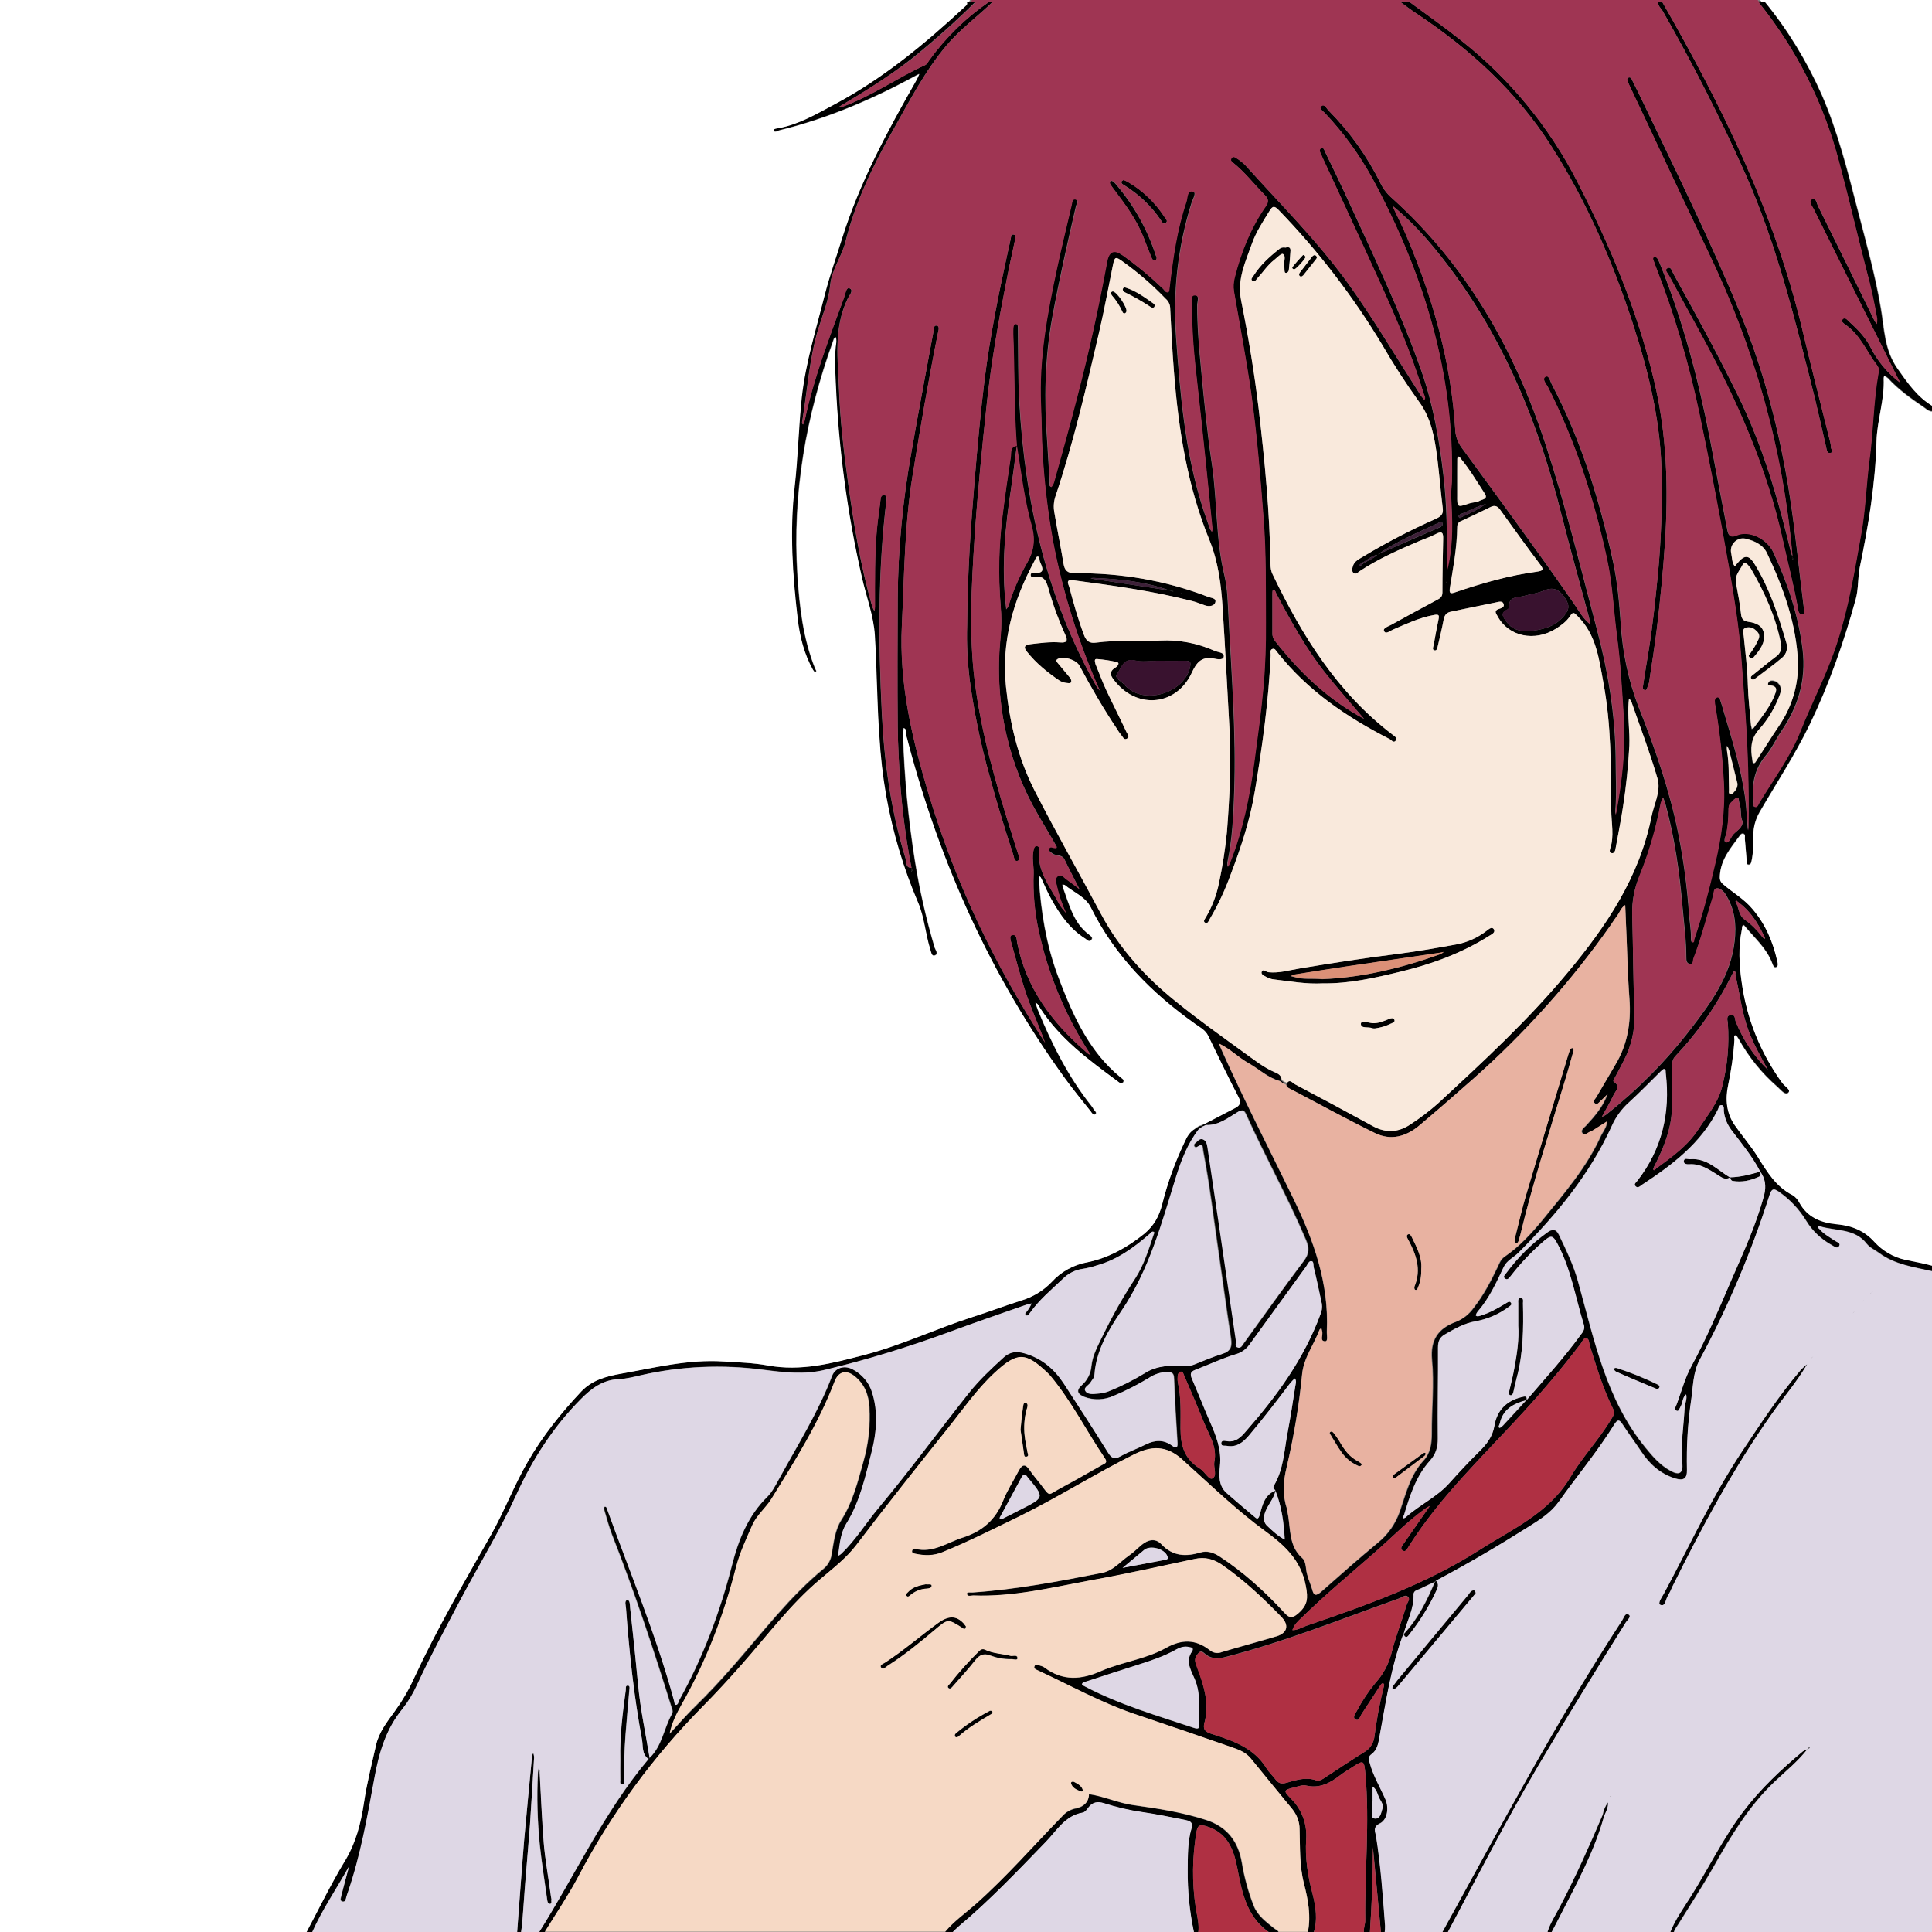 <?xml version="1.0" encoding="utf-8"?>
<!-- Generator: Adobe Illustrator 24.1.0, SVG Export Plug-In . SVG Version: 6.00 Build 0)  -->
<svg version="1.1" baseProfile="tiny" id="图层_1"
	 xmlns="http://www.w3.org/2000/svg" xmlns:xlink="http://www.w3.org/1999/xlink" x="0px" y="0px" viewBox="0 0 1024 1024"
	 xml:space="preserve">
<rect x="0" y="0" width="1024" height="1024" fill="#808080" stroke="none"/>
<g id="图层_1_x5F_复制">
	<g>
		<path d="M185,989.1c-6.7,12-14.5,23.3-20,35.9h-3c6.9-12.9,13.2-26.1,20.8-38.5c5.9-9.7,8.5-19.9,10.1-30.9
			c1.5-10.3,4.1-20.4,6.4-30.6c1.5-6.8,5.8-12.3,9.8-17.8s7.5-11.4,10.3-17.6c12.1-26.1,26.6-51,40.8-76
			c7.1-12.6,12.2-26.2,19.5-38.8c7.9-13.7,17.6-25.8,28.4-37.3c5.7-6,13.1-8,21-9.4c18-3.2,35.8-7.7,54.3-6.5
			c7.8,0.5,15.7,0.7,23.4,2.1c17.7,3.3,34.3-1.1,51.1-5.5c19.8-5.1,38.3-14,57.7-20.2c8.5-2.7,16.9-5.9,25.4-8.6
			c6.2-1.8,11.9-5.2,16.4-9.9c5-5.5,11.7-9.2,19.1-10.5c11-2.3,21-7.8,30-15.1c5.2-4.3,7.9-9.4,9.5-15.7c2.9-11.6,7-22.8,12.2-33.6
			c1.4-3,3.2-5.8,6.7-7l0.7,0.8c-5.9,7.6-9.3,16.5-12.1,25.5c-7.6,24.5-14.2,49.3-29,71c-6.9,10.1-13.4,21.1-14.2,34.1
			c-0.1,1.2-1.3,2.3-1.9,3.4c-0.9,1.7-4,2.8-2.9,4.7c1.1,2.1,4.1,1.7,6.4,1.5c2-0.1,3.9-0.5,5.8-1.2c6.8-2.7,13.3-6,19.5-9.8
			c6.6-4.1,13.9-4,21.1-3.8c1.5,0.2,3.1,0,4.5-0.5c5.1-2,10.1-4.2,15.3-5.8c4.6-1.4,5.1-4.1,4.5-8.2c-2.4-15.7-4.5-31.5-6.8-47.2
			c-2.5-17.3-4.6-34.8-7.9-52c-0.4-1.9,0.2-4.6-3.2-2.3c-0.4,0.4-1.1,0.3-1.4-0.2c-0.1-0.1-0.1-0.2-0.2-0.4c-0.1-0.5,0.1-1,0.5-1.3
			c1.3-0.9,2.3-2.8,4.2-2.1s2.2,2.7,2.5,4.6c2,13.7,4.1,27.5,6.1,41.2c3,20.3,5.9,40.6,8.9,60.9c0.2,1.3-0.9,3.3,1.3,3.7
			c1.5,0.3,2.1-1.4,2.9-2.4c10.5-14.5,20.9-29.2,31.7-43.5c3-3.9,2.9-7.1,1.1-11.3c-9.6-22.6-21.6-44.1-31.7-66.5
			c-1.2-2.6-2.3-2.4-4.5-1.1c-5.2,3.1-10.1,7.1-16.8,6.8l-0.6-0.8c5.1-2.7,10.3-5.3,15.4-8c2.6-1.3,3.9-2.7,2.2-6
			c-5.6-10.7-10.8-21.6-16.1-32.5c-1.5-3.1-4.4-4.5-6.9-6.3c-23.1-16.4-42.6-36-55.3-61.7c-2.8-5.7-9.1-8-13.8-11.9
			c-0.3-0.2-0.8-0.1-1.2-0.2c0,0.5,0.1,0.9,0.2,1.4c3.4,9.1,5.5,18.9,14,25.2c0.9,0.7,2.2,1.6,1,2.8c-1.1,1.2-2.2-0.1-3-0.7
			c-8.2-5.1-13.5-12.7-18.1-20.9c-2-3.5-3.5-7.2-5.2-10.8c-0.3-0.6-0.5-1.2-1.2-1.4c-0.1,0.5-0.1,1-0.2,1.4
			c1.1,17.4,3.9,34.6,9.9,50.9c5.7,15.2,12,30.3,22.3,43.1c3.3,4,6.9,7.7,10.9,11c0.8,0.7,2.4,1.4,1.6,2.7c-0.9,1.3-2.1,0.2-3-0.5
			c-15.3-11.3-30.6-22.5-41.1-38.8c-0.7-1.1-1.1-2.3-2.4-2.8c0.4,1.2,0.7,2.5,1.2,3.7c7.4,18.1,16.1,35.4,28.3,50.8
			c0.4,0.5,0.8,1,1.1,1.6c0.4,1,2.2,2,1.2,2.9c-1.1,1-2-0.7-2.6-1.5c-4.7-5.9-9.4-11.6-13.8-17.7c-39-53.8-65.8-113.2-82.8-177.2
			c-0.4-1.6-0.8-3.2-1.3-4.8c-0.4-1.1,0.7-2.8-1.2-3.4c-0.2,1.3-0.3,2.6-0.3,3.9c0.7,22.3,2.8,44.5,6.3,66.5
			c2.5,15.6,6,31,10.5,46.1c0.4,1.2,2.3,3.4-0.2,4.1c-1.5,0.4-1.8-2-2.2-3.3c-2.6-8.2-3.1-17-6.5-24.9
			c-7.8-18.2-13.4-37.2-16.9-56.6c-1.8-10.5-3-21-3.6-31.6c-1.3-17.8-1.3-35.6-2.4-53.3c-0.6-10.4-4.6-20.7-6.9-31
			c-7.7-33.7-12.3-68.1-13.8-102.7c-0.3-7.3-0.8-14.6,0.3-21.9c0-0.8,0-1.6-0.2-2.4c-1.1,0.2-1.1,1.1-1.4,1.8
			c-14.5,40.1-21.7,81.2-19,124c1.1,17.1,3,33.8,9.4,49.8c0.2,0.6,1.2,1.4,0,2c-0.1,0.1-0.9-0.9-1.2-1.4c-4.7-8.4-7-17.7-8.1-27.1
			c-2.7-23.2-4.3-46.5-1.6-69.8c1.8-15.9,2.1-31.9,3.8-47.7c2.1-18.5,7.6-36,12.1-53.9c2.6-10.2,6.1-20,9.2-30
			c9.3-29.8,24.1-57,39.4-83.9c0.6-1.1,1.1-2.2,1.6-3.4c-1.1,0.6-2.3,1.1-3.4,1.8C461.2,53,437.9,62.9,413,69
			c-1,0.3-2.7,1.4-3.1,0.1c-0.3-1,1.8-1.1,2.8-1.3c10.7-2,19.9-7.5,29.3-12.5c25.8-13.7,48.1-32.2,69.4-52c0.8-0.7,1.5-1.4,0.7-2.5
			h5c-10.7,10.7-22,20.7-33.8,30.2c-12.5,9.8-25.8,18-39.3,26l-0.1,0.1L444,57c0.8-0.1,1.6-0.2,2.4-0.4c15.5-5.6,29-15.3,43.9-22.1
			c0.9-0.4,1.6-1.7,2.2-2.6c8.7-12,19.3-22.4,31.5-30.8h2c-8,7.7-17,14.3-24.3,22.9C490,37.9,481.8,53.9,473,69.5
			c-10.5,18.6-19.7,37.7-24.9,58.6c-1.9,7.8-7.3,14.7-8.1,22.9c-0.8,8.4-4.1,16-6.5,23.9c-4.6,15.6-5.6,31.7-8.2,47.6
			c-0.1,0.8-0.6,1.8,0.3,2.5c0.4-0.7,0.7-1.5,0.9-2.3c4.7-22.3,13-43.6,20.8-64.9c0.7-1.9,1.1-5.7,2.9-5c2.5,1-0.1,3.7-0.9,5.4
			c-7.7,15.8-5.2,32.6-4.6,49.1c0.6,15.6,2.4,31.1,4.5,46.6c3.1,22.8,6.7,45.5,13.1,67.7c0.3,0.8,0.7,1.5,1.1,2.2
			c0.2-0.7,0.3-1.5,0.3-2.2c0-13.7-0.2-27.3,1-40.9c0.5-5.4,1.4-10.9,2-16.3c0.1-1.1,0.7-2.1,1.8-2c1.5,0.2,1.4,1.4,1.3,2.7
			c-4.6,37.8-4.3,75.7-2.4,113.6c1.3,25.9,4.9,51.6,12.6,76.5c0.5,1.8-0.2,4.7,3.1,4.8c0,0.7-0.1,1.4-0.1,2.1l-0.2,0.3l0.2-0.4
			c1-0.6,0.2-1.3,0.1-2c-2.9-15-4.9-30.1-6-45.3c-0.6-9.8-1.2-19.6-1.3-29.4c-0.2-22.8-0.1-45.7,0-68.5c0.2-25.9,2.7-51.8,7.3-77.3
			c3.7-21.4,7.8-42.7,11.7-64c0.2-1.2,0-3.3,1.8-2.9c1.4,0.3,0.9,2.3,0.6,3.5c-5.1,25.2-9.4,50.5-13.5,75.8
			c-4.3,26.3-4.4,52.9-5.7,79.5c-1.5,31,5.4,60,14.1,89.2c14.2,47.3,35.2,91.2,62.1,132.5c0.3,0.7,0.6,1.4,1,2.1l0.1,0.1L555,555
			c-0.3-0.7-0.7-1.3-1-2c-3.3-9.2-7.4-18.1-10.5-27.4c-2.8-8.3-4.9-16.8-7.3-25.2c-0.5-1.7-1.5-4.5,0.1-4.9c2.7-0.7,2.5,2.7,2.8,4.2
			c4.7,23.8,18.2,41.9,36.1,57.4c0.9,0.8,1.6,1.7,2.9,1.8L578,559c-13.2-20.2-22.5-42.5-27.6-66.1c-2.1-9.9-3-20-2.6-30.1
			c0.1-4.3-1.1-8.6,0.1-12.9c0.2-0.9,0.7-1.7,1.6-1.6c0.8,0.1,1.4,0.8,1.3,1.6c0,0.1,0,0.1,0,0.2c-1.5,11.6,5.9,19.9,10.7,29.2
			c0.9,1.7,2.4,3.1,3.6,4.7l0.2,0.2L565,484c-2.2-4.7-3.9-9.7-5-14.9c-0.4-1.7-1.1-3.8,0.6-5c1.7-1.2,3,0.7,4.2,1.6
			c2.4,1.7,4.8,3.5,7.1,5.3l0.1,0.1l0-0.1c-2.6-5.2-5.3-10.3-7.8-15.5c-1.4-2.9-4.5-1.7-6.4-3.2c-0.9-0.7-2.2-1.3-1.8-2.6
			c0.4-1.3,1.6-0.7,2.5-0.5c2.6,0.5,1.2-1.1,0.8-1.8c-3.1-5.5-6.4-10.8-9.5-16.3c-7.3-12.6-12.7-26.3-16.1-40.5
			c-4.2-17.4-5.3-35.5-3.4-53.3c0.5-5.5,0.5-11,0-16.4c-1.3-15.9-1-31.9,1-47.7c1.3-10.5,2.8-21,4.4-31.4c0.3-2.1-0.6-5.4,3.2-5.7
			c-1,7.5-1.9,15.1-3,22.6c-3.2,20.7-5.2,41.5-2.8,62.4c0.1,0.6,0.1,1.3,0.2,1.9c0.5-0.6,0.9-1.3,1.2-2c2.3-7.6,5.5-15,9.4-21.9
			c3.9-6.5,4.9-12.7,2.8-20.2c-3.9-14-5.7-28.4-7.9-42.8c-1.5-19.7-1.1-39.5-1.9-59.3c0-0.7,0-1.3,0-2c0.1-1.3-0.1-3.3,1.4-3.3
			c1.4,0.1,1.2,2.1,1.2,3.4c0.2,12.6,0,25.3,0.7,37.9c3,53.2,14.4,104.1,40.9,150.9c0.5,0.8,1.1,1.6,1.8,2.3
			c0.1,0.2,0.2,0.5,0.3,0.7c-0.1-0.2-0.2-0.4-0.3-0.6c-11.2-25.3-19.5-51.7-24.8-78.9c-2.8-15.5-4.7-31.1-5.6-46.8
			c-0.6-8.7-0.5-17.3-0.9-25.9c-1.1-24.6,3.4-48.6,8.5-72.4c2.4-11.2,5.1-22.2,7.7-33.3c0.3-1.2,0.3-3.7,2.1-3.2
			c2.2,0.6,0.5,2.6,0.3,3.8c-4.5,19.5-8.9,39-12.5,58.7c-4,21.9-4.4,43.9-2.7,66c0.5,7,0.8,13.9,1.3,20.9c0.1,1.1-0.7,2.5,0.8,3
			c0.7-0.8,1.2-1.7,1.5-2.8c4.1-14.7,8.2-29.3,12-44.1c6.3-24,11.6-48.2,16.1-72.6c1-5.5,3.7-6.5,8.2-3.3
			c7.6,5.4,14.8,11.4,21.5,17.8c0.8,0.8,1.4,2.2,2.7,1.7c0.5-0.2,0.6-1.7,0.7-2.7c1.8-15.3,3.9-30.5,8.9-45.2
			c0.7-2.1,0.3-6.3,3.5-5.4c2.2,0.6-0.1,4.1-0.7,6.1c-7.2,23-10,47.3-8.2,71.3c2.2,30.2,4.7,60.4,13.9,89.6c1.2,3.9,2.7,7.8,4,11.7
			c0.3,0.6,0.6,1.1,1,1.6c0.2-0.5,0.3-1.1,0.3-1.6c-1.2-11.9-2.4-23.7-3.6-35.6c-1.4-13.7-2.9-27.3-4.4-41
			c-1.6-13.9-3-27.7-2.8-41.7c0-1.9-1.2-5.5,1.5-5.4c2.8,0,1.3,3.4,1.3,5.4c0,11.5,1,22.9,2.1,34.3c1.6,16.7,3.2,33.4,5.7,49.9
			c2.9,19.5,1.9,39.4,6.6,58.8c1.7,7,1.8,14.5,2.2,21.8c1.6,31.1,4.1,62.1,3,93.3c-0.4,12.4-1,24.9-3.6,37.2c-0.1,0.7,0,1.5,0.1,2.2
			c0.5-0.7,0.9-1.4,1.2-2.1c6.8-17.2,10.5-35.2,12.9-53.5c1.7-12.8,3.5-25.6,4.7-38.5c1.1-11.8,1.5-23.6,1.4-35.4
			c-0.1-18.3,0.2-36.7-1.2-54.9c-1.7-22.3-3.5-44.6-6.6-66.8c-2.6-18-6-35.9-9.1-53.8c-0.4-2.5-0.2-5,0.4-7.4
			c3.4-13.5,8.5-26.2,16.4-37.6c1.7-2.4,1.7-4-0.6-6.2c-5.6-5.7-10.5-12.1-16.8-17.1c-0.7-0.5-1.3-1.2-0.8-2.1
			c0.6-1.2,1.7-0.9,2.5-0.3c1.7,1,3.3,2.3,4.7,3.6c18.7,20.8,38.7,40.6,55,63.3c13.5,18.9,25.4,39,38,58.6c0.6,1,1.4,1.8,2.1,2.7
			c0.9-1.3-0.1-2.5-0.4-3.5c-6.4-21.3-15.3-41.7-24.5-61.9c-9.5-21-19.3-41.9-29-62.9c-0.2-0.5-0.4-0.9-0.6-1.4
			c-0.6-1.2-1.6-2.9-0.3-3.6c1.5-0.8,2,1.3,2.5,2.4c3.4,7,6.8,14,10.1,21.1c14.3,31.2,29.3,62.1,40.7,94.5
			c6.3,17.9,9.5,36.5,11.7,55.3c1.9,15.9,2,31.9,1.9,47.8c0,0.7,0,1.3,0.1,2c0.2-0.7,0.3-1.3,0.5-2c2.6-12,2.2-24.1,1.5-36.2
			c-0.2-2.8,0.3-5.6,0.4-8.4c1.4-57.5-15-110.3-42-160.4C720.5,82,712.1,70.4,702.3,60c-1-1.1-3.5-2.6-2.2-3.8
			c1.8-1.6,2.9,1.3,4.1,2.4c11.1,11.2,20.4,24.2,27.4,38.4c1.5,3.1,3.7,5.9,6.3,8.1c39.4,35.6,64.7,80.1,81.1,130
			c10.5,31.9,18.4,64.6,27,97.1c6.1,22.9,10.1,46.2,10.3,70.1c0,9.2,0.6,18.3-0.2,27.4c0,0.7,0,1.3,0.1,2c0.1-0.5,0.3-1.1,0.4-1.6
			c2.9-16.4,5-32.9,3.9-49.6c-0.9-14.7-1.7-29.5-3.7-44.2c-1.7-13.3-2.3-26.8-5.1-39.9c-6.8-31.7-16.7-62.4-31.4-91.4
			c-0.9-1.7-3.4-4.4-1.2-5.5c1.9-0.9,2.5,2.8,3.5,4.5c15.4,29.4,25.1,60.9,32.2,93.2c2.4,10.9,3.4,22.3,4.2,33.5
			c0.9,15.2,4.1,30.2,9.6,44.4c8.6,21.7,16.3,43.8,20.9,66.8c2.8,14.1,4.7,28.4,5.7,42.8c0.3,4.3,1.2,8.6,1,12.9
			c0,0.6,0.2,1.7,0.5,1.7c1.3,0.3,1-1,1.2-1.7c4.4-13,7.9-26.3,11-39.7c3.4-14.4,5.5-29.1,4.6-43.9c-0.7-13.2-2.2-26.4-4.4-39.5
			c-0.2-1.1-0.4-2.3-0.4-3.4c0.1-0.6,0.5-1.2,1-1.5c1-0.5,1.6,0.4,1.9,1.1c0.7,2,1.3,4.1,1.9,6.2c4.5,15.1,9.2,30.1,11.4,45.7
			c0.7,5.1,0.9,10.2,1.3,15.4c0.1,0.7,0.1,1.3,0.2,2c0.1-0.6,0.2-1.2,0.2-1.8c0.3-20.6-0.3-41.3-1.8-61.9
			c-0.7-9.6-1.3-19.2-2.1-28.8c-1.2-15.7-3.7-31.2-6.4-46.7c-4.7-27.2-10-54.3-15.6-81.3c-5.6-26.8-13.3-53-23.3-78.5
			c-0.4-1.1-0.8-2.2-1.2-3.3c-0.3-0.7-0.3-1.4,0.5-1.6c0.6,0,1.2,0.2,1.6,0.7c0.6,1,1.1,2,1.5,3.1c12,29.7,20.2,60.5,26.3,91.9
			c3.1,16.2,6.1,32.5,9.3,48.7c0.5,2.7,1.1,4.8,5.1,3.1c6.3-2.7,15.9,1.7,19.4,9.2c7.6,16.4,13.3,33.4,15.5,51.6
			c1.9,16.1-2.4,30.1-11.3,43.1c-2.9,4.3-5,9.1-8.3,13c-6,7.2-7.5,15.2-6.5,24.1c0.1,1.1-0.7,2.7,0.8,3c1.2,0.3,1.8-1.3,2.3-2.3
			c7.5-12.5,16.4-24.3,21.8-38c6.1-15.4,13.9-30.1,19.1-46c6.3-19,9.5-38.7,13-58.2c2.4-13.2,2.7-26.7,4.5-40
			c2-15.1,2-30.4,4.7-45.5c0.4-1.3,0.2-2.7-0.5-3.8c-5.6-7.2-8.9-16.1-16.7-21.6c-1-0.7-2.9-1.9-1.9-3c1.3-1.6,2.6,0.3,3.6,1.2
			c4.3,3.9,8.4,8,11.2,13.3c3.7,7.5,9.1,14,15.8,19l0.2,0.2l-0.2-0.2c-15.3-30.7-30.6-61.3-45.8-92c-0.8-1.6-3-4.2-1-5.2
			c2.3-1.2,2.6,2.3,3.4,3.8c10,20.1,19.8,40.2,29.7,60.3c0.4,0.7,0.8,1.4,1.3,2c0.2-0.9,0.2-1.9,0.2-2.8c-1.5-8.8-3.4-17.6-5.8-26.2
			c-5-19.4-9.5-38.9-14.7-58.2c-8-30.2-22.3-58.4-41.9-82.8c-0.2-0.3-0.3-0.6-0.3-0.9h3c12.3,15,22.4,31.6,30.3,49.4
			c8.5,19.6,13.7,40.3,19,60.9c4.5,17.3,9.3,34.4,12.3,52.1c1.9,10.9,1.8,22.1,8.8,32.1c5.6,8,10.9,15.7,19.6,20.5v2
			c-2.3,0.7-3.8-0.9-5.4-2c-6.7-4.6-13.4-9.3-19-15.4c-0.6-0.5-1.3-1-2-1.3c-0.2,0.4-0.3,0.9-0.3,1.4c0.5,11.3-3.5,22.1-3.8,33.2
			c-0.6,22.7-4.3,44.9-8.9,67c-1.1,5.6-0.6,11.2-2.1,16.7c-6.3,22.8-14,44.9-24.3,66.3c-7.9,16.3-17.7,31.2-26.7,46.7
			c-2.1,3.7-3.3,7.9-3.3,12.2c-0.2,4.7,0.1,9.3-1,13.9c-0.2,0.8-0.4,1.7-1.5,1.7c-1.2,0-0.9-1.2-1-1.9c-0.4-4-0.6-8-1-11.9
			c-0.1-0.9,0.5-2.2-0.8-2.6c-1.1-0.3-1.7,0.8-2.3,1.6c-4.5,6.1-9.5,12-10.1,20.2c-0.2,2.3,0,3.5,1.8,5c5.1,4.4,11,7.7,15.5,13.1
			c6.9,8.1,10.8,17.4,13.1,27.6c0.3,1.1,0.6,2.7-0.5,3.2c-1.4,0.6-1.8-1.1-2.2-2.1c-2.9-7.7-9-13-14.1-19.1c-0.4-0.5-1-1.4-1.5-0.8
			c-0.5,0.4-0.3,1.5-0.5,2.2c-1.9,9.2-1.4,18.4-0.1,27.6c2.6,19.3,10,37.7,21.5,53.5c1.3,1.8,4.9,3.7,3.2,5.3
			c-1.6,1.6-4.1-1.7-5.8-3.2c-8.3-7.2-15.3-15.9-20.6-25.5c-0.4-0.7-1.1-1.8-1.5-1.7c-1.2,0.1-0.6,1.3-0.6,2
			c-0.5,8.3-1.7,16.5-3.4,24.6c-1.5,7.3-0.9,14.6,3.6,21c3.9,5.6,8.4,10.8,12,16.5c5,8,9.7,16,18.6,20.5c1.6,1,2.8,2.4,3.6,4
			c4.3,7.8,11.4,10.6,19.7,11.4c7.8,0.7,14.5,3.2,20.1,9.4c4.3,4.7,9.9,8,16.1,9.4c5.2,1.1,10.4,2,15.5,3.5v3
			c-10.1-2.3-20.5-3.5-29.2-10c-2.1-1.6-4.7-2.6-6.4-4.7c-6.4-8.3-16.4-6.7-24.9-9.3c-0.4-0.1-1-0.5-1.1,0.3c0,0.4,0.5,0.8,0.9,1.1
			c2.3,2.7,5.4,4.3,8.3,6.3c1,0.7,3.1,1.1,2.2,2.7c-1,1.7-2.6,0.3-3.9-0.4c-5.6-3.1-10.3-7.5-13.6-12.9c-3.7-6.1-8.7-11.4-14.6-15.5
			c-2.3-1.5-3.6-2-4.8,1.7c-9.6,30.2-22,59.4-37,87.3c-3.7,6.9-3.5,14.4-4.6,21.7c-1.8,12.2-2.5,24.5-2.2,36.8
			c0.1,4.7-1.8,5.9-6.4,4.5c-7.8-2.5-13.5-7.6-17.9-14.3c-3.2-4.8-6.7-9.5-9.9-14.4c-1.7-2.6-2.6-2.6-4.3,0.1
			c-8.9,14.3-19.7,27.2-29.4,40.9c-4.2,5.9-10.1,9.6-16,13.3c-16,10.1-32.3,19.7-49.1,28.6c-0.2,0.2-0.5,0.4-0.7,0.6
			c-2.5,1.2-5.1,2.3-7.6,3.6c-1.4,0.7-3.6,0.9-3.6,3c0.3,7.5-3.4,14-5.3,21l-0.2,0.2c-6.6,17.6-9.2,36.1-12.6,54.4
			c-0.6,3.5-1.2,7-4.3,9.2c-1.8,1.3-1.3,2.7-0.9,4.3c1.8,7,5.6,13.1,8.4,19.6c1.9,4.3,1.1,10.7-2.9,12.7c-4,1.9-2.5,4.4-2.1,6.7
			c2.5,15.7,3.6,31.6,4.8,47.5c0,1.5-0.1,3-0.2,4.5h-2c-1.4-15.3-2.9-30.6-4.3-45.9c0,15.3-0.6,30.6-1.7,45.9h-3
			c-0.7-2.5,0.7-4.9,0.6-7.4c-0.3-25.8,2.4-51.6,0.1-77.3c-0.7-7.4-0.9-7.6-6.9-3.7c-2.2,1.4-4.5,2.8-6.6,4.4
			c-5.3,4.1-10.8,7-17.8,5.4c-1.9-0.5-3.9,0.3-5.9,0.8c-6.3,1.6-6.5,1.7-2.3,6.1c5.8,5.7,8.7,13.6,8.1,21.7
			c-0.6,9.7,0.8,19.1,3.3,28.5c1.8,7,3,14.3,0.4,21.6h-3c2.1-9.1,0.4-17.9-1.9-26.8c-2.4-9.4-2-19.1-2.3-28.8
			c0-3.8-1.4-7.5-3.8-10.5c-7.4-9-14.8-18-22.1-27c-2.5-3-5.8-4.4-9.3-5.6c-17.5-6.1-35-12.1-52.6-18c-17.6-6-33.9-15.1-50.7-22.9
			c-1-0.5-2.6-0.9-2-2.3c0.6-1.5,2-0.6,3-0.3c0.8,0.2,1.6,0.5,2.3,1c9.7,7.3,19.6,6.5,30.1,1.8c11.1-4.8,23.5-6.2,34.1-12.1
			c8.5-4.8,15.9-4.8,23.4,1.1c1.8,1.5,4.2,1.9,6.4,1c9.7-2.9,19.4-5.5,29.1-8.4c5.8-1.8,6.6-6,2.4-10.3c-9.6-9.9-19.6-19.3-31-27.3
			c-4.9-3.4-9.4-4.6-15.2-3.3c-18.3,3.9-36.6,8-55,11.3c-20.5,3.8-40.9,8.8-62.1,8c-1.2,0-3.1,0.8-3.3-0.9c-0.1-1.1,1.9-0.6,3-0.7
			c23.2-1.6,45.9-5.9,68.7-10.4c5.9-1.2,9.5-5.9,14.1-9.1c2.5-1.7,4.6-3.9,6.9-5.8c3.4-2.8,7.3-3.5,10.3-0.3
			c6.1,6.5,13,6.7,20.8,4.4c3.3-1,6.6-0.1,9.9,2c12.9,8.4,24.2,18.7,34.6,30c2.7,3,4.2,3,7.4,0.2c4.9-4.3,5.2-7.9,3.9-14.5
			c-2.6-13.8-11.4-21.6-21.5-29c-14.4-10.5-27.3-22.9-40.5-34.8c-0.7-0.7-1.5-1.3-2.2-2c-7.9-7.7-15.7-9.4-26.6-4
			c-20.7,10.3-40.2,22.7-60.9,32.9c-13.6,6.6-27,13.4-41,19.1c-4.7,1.9-9.4,1.8-14.2,0.8c-0.7-0.2-1.8-0.2-1.8-1.3
			c0-0.8,0.6-1.4,1.4-1.4c0.1,0,0.2,0,0.4,0.1c9.4,2.3,16.9-3.4,25.1-6c10.3-3.3,17.4-9.4,21.4-19.6c2.2-5.5,5.5-10.6,8.3-15.9
			c1.7-3.2,3.4-3.8,5.7-0.3c1.7,2.6,3.9,5,5.8,7.5c5.3,7,3.7,5.9,10.3,2.3c7.5-4,14.8-8.2,22.2-12.4c1.3-0.8,3.3-1.1,1.7-3.5
			c-9.8-14.4-17.6-30.1-28.8-43.6c-0.5-0.6-1.1-1.2-1.7-1.8c-11.7-11.2-16.1-11.1-28-0.1c-9.6,8.9-16.9,19.6-25,29.7
			c-16.3,20.4-32.5,40.8-48.3,61.6c-5.4,7.1-12.5,12.5-19.2,18.2c-15.8,13.3-28,29.8-41.5,45.1c-6.7,7.6-13.6,15.1-20.7,22.3
			c-26.3,26.6-48.6,57-66,90.2c-5.5,10.4-12.2,20.1-18.3,30.2h-3c19.7-30.8,35-64.5,58.7-92.7c0.2-0.2,0.4-0.4,0.6-0.6
			c6.6-6.4,7.5-15.7,11.8-23.3c0.4-0.7,0.4-1.6,0.1-2.3c-9.7-31.3-20-62.4-32-92.9c-1.6-4.2-2.7-8.5-4-12.8c-0.2-0.6,0-1.8,0.2-1.8
			c1.1-0.2,1.1,0.9,1.4,1.5c12.1,33.5,25.9,66.4,35.3,100.9c0.3,0.9,0.4,2.6,0.8,2.6c1.5,0.2,1.5-1.4,2-2.4
			c12.6-22.6,21.6-46.6,28-71.6c3.4-13.4,8.5-26.2,18.7-36.2c2.4-2.4,4.1-5.6,5.8-8.7c9.9-18.2,21.1-35.8,28.5-55.3
			c1.6-4.3,6.4-5.9,10.8-3.7c5.1,2.6,9,7.1,10.6,12.7c3.1,10.2,2.3,20.4-0.2,30.5c-3.4,13.3-6.2,26.8-13.6,38.7
			c-2.8,4.5-3.4,10-4.1,15.2c-0.1,0.6-0.1,1.2-0.1,1.8c0.6-0.3,1.1-0.7,1.6-1.1c7.5-7.2,12.9-16.1,19.5-24
			c16.6-19.9,32-40.9,48.1-61.2c5.5-6.9,12-13,18.5-18.9c3.3-3,7-3.3,11.2-2c8.9,2.6,15.5,8.2,20.5,15.8
			c7.9,12.1,15.7,24.2,23.4,36.5c1.9,3.1,3.4,4.1,6.9,2.1c4.3-2.4,9.1-4.1,13.5-6.3c4.7-2.3,9.2-2.5,13.6,0.7
			c2.4,1.8,3.1,1.1,2.9-1.7c-0.7-11.3-1.4-22.6-1.8-33.9c-0.1-2.7-1.1-3.4-3.6-3.4c-3.5,0.1-6.9,1.2-9.8,3.2
			c-6,3.6-12.2,6.8-18.7,9.5c-4.9,2.2-10.5,2.4-15.5,0.5c-3.2-1.3-4.7-3.1-1.4-6.1c3-2.6,4.9-6.3,5.2-10.3c0.6-5.8,3.6-11,6.1-16.2
			c5.1-10.5,10.8-20.6,17.2-30.3c4.5-7,7-15,9.6-22.9c0.2-0.6,0.8-1.4,0-1.7c-0.9-0.4-1.4,0.6-2,1.1c-8.3,7.2-17.1,13.7-28,16.7
			c-2.3,0.8-4.8,1.4-7.2,1.8c-4.1,0.5-8,2.4-10.9,5.4c-6,5.7-12.4,11-17.3,17.9c-0.5,0.7-1.3,2.1-2.3,1.2c-0.9-0.9,0.6-1.6,1-2.4
			c0.3-0.6,0.8-1.1,1.1-1.7c0.4-0.7,0.7-1.4,1-2c-0.8,0.1-1.6,0.3-2.3,0.5c-13.6,4.8-27.3,9.4-40.7,14.4
			c-21.7,8-43.7,14.8-66.2,20.2c-11.1,2.8-22.3,1.4-33.3,0c-21.5-2.8-43.3-1.9-64.4,2.9c-3.9,0.9-7.8,1.9-11.8,2.1
			c-8.5,0.3-14.6,4.9-20.2,10.6c-14.6,14.7-25.7,32-34.2,50.7c-8.8,19.3-19.9,37.3-29.8,56c-7.8,14.9-15.8,29.6-22.9,44.9
			c-2,4.4-4.5,8.6-7.5,12.4c-8.9,10.8-12.6,23.5-15,36.9c-3.7,20.3-7.3,40.7-14,60.3c-0.3,0.9-0.7,1.9-0.9,2.8
			c-0.3,1.1-0.5,2.6-2,2.3c-1.7-0.4-0.9-1.9-0.7-2.9C182.1,999.6,183.6,994.3,185,989.1c0.1-0.1,0.1-0.2,0.2-0.3L185,989.1z
			 M557,558l0.1,0.3C557,558.2,557,558.1,557,558z M759,797.1l0.2-0.2L759,797.1c-0.4,0.3-0.7,0.7-1,1c-0.9,0.4-1.8,0.9-2.6,1.5
			c-9.5,6.8-17.6,15.2-26.4,22.9c-13.1,11.5-26.6,22.7-39.1,34.9c-2,1.9-4.1,3.8-4.9,6.6c2.7,0.1,5-1.5,7.4-2.3
			c31.7-10.8,63.3-22,91.8-40.2c17.4-11.1,36.8-19.5,48.1-38.5c6.3-10.7,15.1-19.8,21.5-30.5c1.1-1.8,2.4-3.3,1.1-5.9
			c-5.4-10.7-8.7-22.1-12.3-33.5c-0.4-1.3-0.2-3.5-1.8-3.8c-1.5-0.3-2.2,1.8-3,2.9c-9.7,12.7-20,24.9-30.8,36.7
			c-20.9,22.8-43.5,44.1-60.2,70.5c-0.8,1.2-1.6,3.4-3.2,2.5c-2-1.2-0.2-2.9,0.7-4.2c4.5-6.5,9.1-13.1,13.6-19.6
			C758.3,797.7,758.7,797.4,759,797.1z M848,593l-0.1,0.2L848,593c0.4-0.3,0.7-0.7,1-1c0.8-0.3,1.5-0.7,2.2-1.1
			c16.7-13.2,31.8-28.4,44.8-45.3c10.7-13.9,21.3-28.1,23.4-46.5c1.1-9.1,0.1-17.5-4.9-25.3c-1-1.6-2.8-3-4.3-3
			c-1.9,0-1.7,2.4-2.1,4c-3.4,11.1-6.2,22.3-10.4,33.2c-0.4,1.1,0.1,3.1-1.9,2.9c-1.9-0.2-2-2-2-3.5c0-9-1.2-17.9-2-26.8
			c-1.6-18.5-4.2-36.8-9.1-54.7c-0.3-1.1-0.8-2.1-1.2-3.2c-0.5,1-0.9,2.1-1.2,3.2c-2.5,13.2-6.2,26-11.3,38.5
			c-2.8,6.4-4.1,13.3-3.9,20.3c0.5,17.3,0.5,34.6,1.2,51.9c0.4,9-1.6,17.9-5.8,25.8c-1.4,2.8-2.9,5.6-4.4,8.4
			c-0.4,0.9-1.5,2.1-0.7,2.6c3.7,2.4,0.9,4.8-0.1,6.8c-1.9,4-4.2,7.9-6.3,11.8L848,593z M790,266l0.3-0.2
			C790.2,265.8,790.1,265.9,790,266c-0.7,0.4-1.3,0.7-2,1c-4.7,1.1-8.9,3.6-13.4,5.3c-0.8,0.3-1.8,0.9-1.4,1.7c0.5,1.2,1.4,0,2-0.2
			c4.4-1.9,8.7-4.1,12.7-6.9C788.6,266.6,789.3,266.3,790,266z M723.2,298.2c2.3-1.3,4.9-2.3,6.8-4.2c6-2.7,12.1-5.4,18.1-8
			c4.8-2.1,9.7-4.2,14.6-6.3c1.1-0.5,2.3-1.1,1.8-2.5c-0.4-1.2-1.4-0.4-2-0.1c-11,5.2-22.4,9.8-32.4,16.9c-2.8,0.5-4.9,2.3-7.2,3.8
			c-0.4,0.2-0.9,0.4-1.3,0.7c-0.6,0.4-1,1-1.6,1.4c0.9,0.3,1.5-0.3,2.1-0.8C722.4,298.8,722.8,298.5,723.2,298.2z M620,313l1.7,0.7
			l0.2-0.4C621.2,313.2,620.6,313.1,620,313c-13.1-4.8-26.7-6.1-40.4-6.7c-0.5,0-1,0.1-1.5,0.1c0.4,0.1,0.8,0.3,1.2,0.4
			C592.8,308.8,606.4,310.9,620,313z M595,831c7.4-1.4,14.9-2.8,22.3-4.3c1-0.2,2.1-0.3,1.5-1.8c-1.4-4-9.2-6.2-12.4-3.4
			C602.6,824.7,598.8,827.8,595,831l-0.1,0.2L595,831z M681,816L681,816c-0.5-8.8-1.7-17.6-5-26c-0.6-0.8-1.5-1.5-0.8-2.6
			c5-8.4,5.4-17.9,7.1-27.2c1.6-8.6,3-17.3,4.3-25.9c0.2-1.2,0.7-2.6-0.4-3.7c-0.8,0.8-1.6,1.6-2.3,2.4
			c-7.1,9.4-14.3,18.8-21.9,27.8c-3.2,3.8-6.7,6.5-11.9,5.5c-1-0.2-2.7,0.4-2.8-1.2c-0.1-1.7,1.6-1.5,2.6-1.3
			c4.9,0.9,7.7-1.9,10.5-5.2c16.3-18.6,30.7-38.3,39.4-61.8c0.8-1.8,1.1-3.8,0.8-5.8c-1.4-6.5-2.7-12.9-4.3-19.3
			c-0.3-1.1,0.2-3.2-1.3-3.3c-1.2-0.1-1.9,1.6-2.6,2.7c-10.1,13.9-20.1,27.7-30.2,41.6c-1.7,2.4-4.2,4.2-7,5
			c-7.4,2.2-14.5,5.6-21.8,8.4c-2.6,1-2.6,2.4-1.7,4.6c3.3,7.6,6.3,15.3,9.6,22.9c3.3,7.5,6.2,14.7,5.3,23.4
			c-0.5,4.6-0.9,10.5,3.6,14.4c4.8,4.2,9.6,8.3,14.4,12.3c1.5,1.3,2.3,2.1,3.2-1.2c1.3-4.8,2.6-10.3,8.3-12.4
			c-0.7,3.6-3.1,6.5-4.7,9.7c-1.5,3.1-2.4,6.5,0.4,9.1C674.6,811.4,677.5,814.2,681,816z M723,381l0.1,0.3L723,381
			c-6.8-8-13.8-15.8-20.3-24c-10.4-13-18.4-27.6-26.2-42.3c-0.4-0.7-0.5-2.2-1.8-1.9c-0.3,0.1-0.3,1.5-0.3,2.2c0,6.8,0,13.7,0,20.5
			c-0.1,1.5,0.4,3,1.3,4.1C688.8,356.4,704,370.9,723,381z M937,567l0.2,0.2L937,567c-3.7-6.8-7.6-13.6-10.3-20.9
			c-3.5-9.5-4.6-19.6-6.9-29.4c-0.2-0.6,0.6-1.8-0.7-1.9c-0.3,0-0.7,1-1,1.6c-7.8,15.8-17.9,30.4-30,43.2c-1.7,1.8-1.9,3.6-1.9,5.9
			c-0.4,9.9,1,19.9-0.9,29.9c-1.6,8.1-4.8,15.5-8.5,22.7c-0.3,0.6-0.7,1.5-0.5,1.8c0.6,0.7,1-0.2,1.5-0.6c8.3-6.1,16.8-12.1,22.5-21
			c4.7-7.3,10.5-14,12.6-22.9c2.7-10.8,3.7-21.9,2.9-33c-0.1-1.5-1.2-4.1,1.6-4.5c2.5-0.3,2,2.3,2.6,3.6
			C923.8,551.1,929.6,559.8,937,567z M738,109l-0.2-0.2L738,109c2.7,5.7,5.5,11.3,7.9,17.1c13.7,32.5,23.2,66.1,25.4,101.5
			c0.1,3.3,1.2,6.5,3.1,9.3c20.1,27.5,40.3,54.9,59.7,82.9c2.7,3.9,5,8.3,8.9,11.2l0,0c-0.3-1.3-0.5-2.6-0.8-3.9
			c-4.8-18-9.9-36-14.5-54.1c-11.5-45.9-28.7-89.1-56.7-127.6C761.3,132.1,750.9,119.5,738,109z M355,919c4.4-4.8,8.6-9.7,13.3-14.2
			c7.4-7.2,14.4-14.8,21.2-22.6c15.2-17.4,29.2-35.9,47.2-50.7c2.3-1.9,3.8-4.7,4.2-7.6c1.1-6.2,1.7-12.7,5.1-18.1
			c6.1-9.6,8.7-20.3,11.7-31c2.7-9.4,3.8-19.2,3.2-29c-0.4-6.6-2.6-12.3-7.9-16.5c-4.5-3.5-8.5-2.3-10.5,2.9
			c-8.4,22.2-21.1,42.1-33.4,62.1c-3,4.9-7.8,8.6-10.2,14c-3.2,7.3-6.6,14.5-8.6,22.2c-6.5,25.5-15.8,49.9-28.8,72.8
			C358.7,908.3,356.2,913.4,355,919l-0.1,0.1L355,919z M932.9,620.9L932.9,620.9c-4.1-7.9-9.8-14.9-15.3-22c-2.2-2.9-3.6-6.3-4-9.9
			c-0.1-1.1,0.3-2.8-0.9-3.2c-1.7-0.5-1.8,1.6-2.4,2.6c-8.9,17.6-24,29-40,39.5c-1,0.7-2.3,2.1-3.5,0.8c-1.1-1.1,0.3-2,1-2.9
			c13.1-16.9,17.5-36.1,15-57.1c-0.1-0.8,0.2-1.9-0.8-2.1c-0.6-0.1-1.3,0.8-1.9,1.3c-5.6,5.5-11,11.1-16.8,16.4
			c-3.8,3.4-6.9,7.6-9,12.3c-11.8,26-29.7,47.5-49.6,67.4c-2.6,2.6-6.1,4-7.8,7.6c-3.9,8.3-7.7,16.6-13.8,23.6
			c-0.5,0.6-1.1,1.9-0.9,2.1c0.8,0.7,1.8,0.2,2.8-0.1c4.8-1.5,9.1-4,13.4-6.6c0.7-0.4,1.5-1.1,2.2-0.3c1,1.1-0.1,1.7-0.9,2.3
			c-5.2,3.9-11.2,6.5-17.6,7.7c-6,1-11.2,4-16.4,7c-2.8,1.6-3.6,3.7-3.6,7c0.1,16-0.3,32-0.1,48c0.1,4.7-1.1,8.5-4.1,11.8
			c-7.5,8.3-10.7,18.6-13.8,28.9c-0.2,0.6-1,1.1-0.3,1.7c0.1,0.1,0.9-0.2,1.2-0.5c7.3-6.6,16.5-10.7,23.1-18.1
			c5.1-5.7,10.3-11.3,15.8-16.7c4-3.9,7.1-7.9,8.1-13.7c1.3-8,6.2-13.2,14.4-15.2c1.9-0.5,2.9-0.7,2.7,1.7
			c-6.8,1.8-12.5,4.8-14.2,12.5c-0.2,0.8-1,1.6-0.2,2.2c0.2,0.2,1.4-0.7,1.9-1.2c4.2-4.5,8.3-9,12.4-13.5
			c9.8-11.3,19.8-22.4,28.7-34.5c1.2-1.6,2.4-3,1.7-5.4c-4.5-14.5-6.8-29.7-14.2-43.3c-2.2-4-3.2-4.2-6.5-1.5
			c-6.7,5.7-12.8,12.1-18.2,19.1c-0.7,0.8-1.5,2.2-2.8,1.3c-1.5-1.1-0.1-2,0.5-2.9c6.1-8.3,13.5-15.7,21.9-21.7
			c2.4-1.7,4.4-2.1,6,1.1c3.9,8.2,7.9,16.3,10.3,25.2c8.5,30.6,14.7,62.1,35.6,87.7c3.9,4.8,7.9,9.4,13.4,12.4
			c4.5,2.5,6.7,1.3,6.2-3.9c-1-9.9,0.7-19.5,1.2-29.3c0.1-2.5,1.5-4.8,0.8-7.3c-2.1,1.7-1.7,4.5-3,6.6c-0.6,0.9-0.8,2.7-2.2,2
			c-1.2-0.6-0.4-2,0.1-3.1c2.6-6.8,4.4-14.1,7.9-20.4c8-14.7,14.5-30.1,21.1-45.5c6.5-14.9,13.3-29.6,17.5-45.4
			C936.2,628.4,935.6,624.6,932.9,620.9z M645.9,553.1v-0.2V553.1c0.6,1.3,1.2,2.7,1.8,4.1c11.9,26.5,25.2,52.3,37.9,78.4
			c10.8,22.2,18.8,44.9,17.6,70.1c-0.1,1.9,0.8,5.3-0.9,5.3c-3.1,0-1-3.4-1.6-5.2c-0.1-0.6-0.3-1.2-0.4-1.8c-0.3,0.3-0.9,0.5-1,0.9
			c-3,7.9-8.3,14.8-9.2,23.4c-1.6,16.6-4.4,33.2-8.2,49.4c-1.9,7.8-2.3,14.7,0.2,22.1c0.2,0.5,0.1,1,0.2,1.5c1.9,8.5,0.3,18,8,24.7
			c1.3,1.1,1.7,3.6,1.9,5.5c0.4,3.9,2.1,7.3,3.2,10.9c1,3.5,2.4,3.5,5.1,1.2c9.8-8.7,19.7-17.4,29.8-25.8
			c5.5-4.4,9.5-10.2,11.8-16.8c3.2-9.3,5.5-19.2,12.5-26.8c3.7-4,4.4-8.9,4.4-14.3c-0.1-13.1,1.4-26.3,0.1-39.4
			c-0.9-10.2,3.3-16.4,12.5-19.8c3.9-1.5,7.2-4.1,9.6-7.5c5.2-6.6,9-13.9,12.6-21.4c1-2,1.6-4.2,3.8-5.7
			c7.9-5.4,14.2-12.3,20.3-19.7c11.3-13.9,23.1-27.5,30.6-44c1.2-2.6,3.3-4.9,3.4-8c-2.4,1.5-4.7,3-7.1,4.5
			c-0.6,0.4-1.2,0.7-1.8,0.9c-1.3,0.5-2.9,2.3-4,0.9c-1.4-1.6,0.7-3,1.7-4c4.6-5,9.1-10.1,11.4-16.7l0.2-0.2L852,580
			c-1.2,1.2-2.3,2.4-3.6,3.5c-0.9,0.8-1.9,2.5-3.2,1.1c-1.1-1.1,0.4-2.1,0.9-3c3.4-5.7,6.7-11.5,10.1-17.2
			c6.5-10.8,8.4-22.4,7.5-34.9c-1.1-14.1-1.3-28.3-2-42.4c-0.1-2.5-0.2-4.9-0.3-7.4c-2.3,1.4-3,4.1-4.6,6.1c-1,1.3-1.9,2.7-2.8,4.1
			c-21.1,30.1-45.8,57.7-73.4,82.1c-9.4,8.3-18.8,16.5-28.3,24.5c-7,5.9-15.1,8.2-23.6,4c-14.9-7.3-29.4-15.3-44.1-23
			c-1.3-0.7-3.7-1.4-2.4-3.5c1.4-2.2,2.9,0,4.2,0.7c13.8,7.3,27.6,14.7,41.3,22.2c7,3.8,13.7,3.3,20.1-1.1c5-3.3,9.8-6.9,14.3-10.9
			c24.1-22.3,48.2-44.5,69.2-69.9c20.3-24.4,37.6-50.2,44-82c1.3-6.8,5.2-13.6,3.2-20.4c-4-13.8-9.2-27.3-13.9-40.9
			c-0.2-0.5-0.8-1-1.2-1.4c-0.1,0.6-0.1,1.3-0.2,1.9c-0.6,7.7,0.7,15.3,0.4,23c-0.6,10.9-1.7,21.8-3.4,32.6c-1.1,7.5-2.7,15-4,22.4
			c-0.2,1-0.7,2.1-1.8,2c-1.4-0.1-1.3-1.3-1-2.3c2.3-6.8,0.6-13.7,0.6-20.6c-0.1-22.6,0-45.2-4.2-67.6c-2.3-12.6-3.8-25.4-13.6-35.1
			c-1.9-1.9-2.4-2.6-4.1,0c-1.8,2.8-4.6,4.8-7.4,6.6c-11.3,7.1-25.1,4.2-30.9-6.5c-0.8-1.5-2.2-3,0.5-3.9c1.4-0.5,3.3-0.9,2.6-2.8
			c-0.6-1.7-2.7-1-4.1-0.7c-8,1.6-15.9,3.3-23.8,4.9c-2.3,0.5-3.3,1.7-3.8,4c-0.9,4.9-2.1,9.7-3.2,14.5c-0.2,0.9-0.5,2.3-1.7,2
			c-1.3-0.3-0.7-1.7-0.5-2.5c0.8-4.6,1.7-9.2,2.6-13.7c0.5-2.4,0.4-3.1-2.6-2.5c-7.6,1.4-14.5,4.7-21.5,7.7
			c-1.5,0.6-3.8,2.7-4.7,0.8c-0.8-1.6,2.2-2.5,3.7-3.3c8-4.4,16-8.8,24.1-13.1c1.7-0.9,3.1-1.6,3.1-4c0-9.5,0.2-18.9,0.4-28.4
			c0.1-3.1-0.4-4.5-3.8-2.7c-2.8,1.5-5.8,2.5-8.7,3.7c-11,4.7-22,9.5-32,16.2c-0.8,0.6-1.9,1.8-3.1,0.7c-0.9-0.9-0.6-2.2-0.3-3.3
			c0.8-3.1,3.7-4.1,6-5.6c12.2-7.3,24.9-13.9,38-19.7c2.5-1.2,4.1-2.3,3.7-5.5c-1.1-8.9-1.8-17.8-2.9-26.7
			c-1.4-10.7-3.1-21.1-9.9-30.2c-6.9-9.6-13.3-19.5-19.2-29.7c-15.5-25.8-33.9-49.8-54.9-71.5c-2.3-2.4-3.3-2.4-5,0.5
			c-3.4,5.5-7,11-9.2,17.1c-3.4,9.7-8,18.9-5.8,30.1c3.8,19,7,38.2,9.3,57.4c3.2,27.4,5.9,54.9,6.3,82.6c0,1.8,0.3,3.7,1.1,5.3
			c15.6,32.5,34.3,62.7,63.6,85c1,0.8,2.7,1.7,1.7,3.1c-1.2,1.6-2.3-0.3-3.3-0.8c-22.7-11.6-43.5-25.7-59.5-46
			c-0.7-0.8-1.3-2.3-2.7-1.7c-1.3,0.5-0.8,2.1-0.8,3.2c-1.1,24.2-4.4,48.2-8.4,72.1c-2.5,15.2-7.3,29.7-12.7,43.9
			c-3,8.3-6.7,16.3-11.2,23.9c-0.5,0.9-1.1,2.7-2.4,2c-1.4-0.7-0.1-2.1,0.4-3c3.3-5.6,5.6-11.7,6.9-18.1c1.9-8.9,3.3-17.9,4.2-27
			c1.4-17.9,2.3-35.9,1.4-53.9c-1.2-21.8-2.3-43.5-3.7-65.3c-0.8-12.1-2.3-24-6.9-35.4c-11.8-28.7-16.5-58.9-18.9-89.6
			c-0.9-11.3-1.4-22.5-2-33.8c-0.1-1.8-1-3.5-2.4-4.7c-6.9-7.2-14.5-13.8-22.6-19.6c-4-2.9-4.4-2.8-5.4,2.2
			c-2.4,11.7-4.5,23.4-7.2,35c-6.8,29.3-13.6,58.7-23.2,87.2c-0.9,2.7-1.1,5.6-0.6,8.3c1.5,9.2,3.4,18.2,4.9,27.4
			c0.6,3.6,2.1,5.1,6.2,5c24.3-0.1,47.9,3.8,70.6,12.6c1.6,0.6,4.4,0.6,3.6,3c-0.6,1.8-3.2,2.2-5.3,1.5c-2.4-0.8-4.7-1.8-7.1-2.4
			c-20.8-5.3-42-8.2-63.2-11c-3.9-0.5-2.1,2.4-1.8,3.5c2.3,8.7,4.7,17.3,7.9,25.7c1.2,3.2,3,4.4,6.4,3.9c11.3-1.5,22.6-0.5,33.9-1.1
			c10-0.5,19.9,1.4,29,5.5c1.8,0.8,5.2,0.7,4.7,3.2c-0.4,1.8-3.6,1.2-5.4,0.8c-6.6-1.2-9.2,2.5-11.6,7.7c-8,17.1-28.2,19.4-40.3,4.8
			c-2.3-2.8-4.3-5.2,0.1-7.8c0.9-0.5,2.2-2.3,0.8-2.7c-3.5-0.9-7.1-1.4-10.7-1.7c-1.6-0.2-1.2,1.2-1,2.1c0,0.2,0.1,0.3,0.1,0.5
			c1.9,4.6,3.6,9.3,5.7,13.8c3.5,7.5,7.3,14.9,10.8,22.4c0.5,1,1.9,2.5,0.2,3.4c-1.6,0.9-2.2-1-3-1.9c-0.8-1-1.6-2.1-2.3-3.3
			c-7.2-10.8-13.7-22-19.8-33.4c-1.7-3.2-8.4-5.3-11.5-3.7c-1.5,0.8-0.5,1.7,0,2.3c2.1,2.6,4.3,5.1,6.4,7.7c0.5,0.6,0.8,1.4,0.7,2.2
			c-0.3,0.9-1.4,0.7-2.2,0.6c-1.3-0.1-2.6-0.5-3.8-1.1c-6.5-4.4-12.6-9.3-17.5-15.5c-2.2-2.7-0.9-3.6,2.1-4
			c5.1-0.6,10.2-1.3,15.4-0.9c3.6,0.3,4.4-0.8,2.8-4.1c-3.5-7.7-6.4-15.6-8.7-23.8c-1.2-4-2.1-7.9-7.7-6.7c-0.7,0.2-1.8,0.1-1.9-1
			c-0.1-1.2,0.9-1.4,1.7-1.3c6.5,0.6,4.4-3,3.1-6.2c-0.3-0.9,0.2-2.4-1.2-2.4c-0.6,0-1.2,1.4-1.6,2.3
			c-11.2,20.8-17.6,42.5-15.1,66.7c2,19.2,6.3,37.6,15,54.7c11.3,22.2,23.7,43.8,35.4,65.8c9.8,18.4,23.6,33.4,39.6,46.3
			c11.6,9.4,23.8,18.1,35.9,26.9c5.4,3.8,10.5,8.1,16.8,10.7c1.8,0.7,3.6,1.9,3.4,4.4l-0.2,0.3c-6.6-1.5-11.4-6.3-17-9.5
			C656.3,560.6,651.8,555.7,645.9,553.1z M638.2,913.8c-0.6,3.2,1.1,4.3,3.9,5.2c11.3,3.6,22.5,7.3,29.2,18.3
			c1.3,2.1,3.2,3.8,4.7,5.8c1.6,2.1,3.1,2.6,5.9,1.8c5-1.4,10.2-3.2,15.6-1.3c1.9,0.6,3.5-0.6,5-1.6c6.8-4.5,13.6-9,20.5-13.3
			c3.1-1.7,5.1-4.9,5.5-8.4c1.1-8.7,2.7-17.3,4.8-25.8c0.2-0.8,0.7-1.8-0.1-2.2s-1.4,0.7-1.8,1.3c-3.3,5-6.5,10-9.8,15
			c-0.8,1.2-1.3,3.9-3.2,2.7c-1.7-1,0-3.1,0.7-4.4c2.8-5.3,6.1-10.3,9.9-14.9c4.1-4.5,7-9.9,8.5-15.8c2.2-8.8,5.6-17.3,8.2-26
			c0.4-1.2,2-2.9,0.4-4.1c-1.4-1-2.8,0.4-4.1,0.9c-30.7,10.9-60.9,23.1-92.5,31.2c-3.8,1-7.1,1.1-10.3-1.3c-1-0.7-2.3-2.5-3.8-1
			c-1.2,1.3-2.3,2.9-1.8,4.9c0.3,1,0.6,1.9,0.9,2.8C638.1,893.5,641.3,903.3,638.2,913.8z M953,351.1c-0.9-20.6-7.7-39.5-16.4-57.9
			c-2.1-4.5-6.6-6.6-11.2-7.7c-3.4-0.9-6.9,1.2-7.8,4.7c-0.2,1-0.3,2,0,3c0.3,1.6,0.4,3.3,0.8,4.9c0.3,0.7,0.6,1.4,1.1,2
			c0.4-0.5,0.8-1,1.2-1.5c3.9-4.7,6.2-4.8,9.4,0.5c7.9,12.9,12.5,27.1,16.7,41.5c0.9,2.8,0.1,5.9-2.1,7.8
			c-4.4,3.8-9.2,7.2-13.8,10.7c-0.8,0.6-1.7,1.6-2.6,0.6c-0.9-1,0.4-1.8,1.1-2.3c3.9-3.1,7.7-6.3,11.7-9.3c2.5-1.6,3.6-4.5,2.8-7.3
			c-2.8-14.2-8.7-27.1-15.9-39.5c-0.5-0.7-1-1.3-1.6-2c-1-1.2-2.2-1.3-2.8,0c-1.5,3-4.2,5.6-3.5,9.5c1,5.5,2.1,11.1,2.7,16.7
			c0.3,2.8,1.5,3.6,4,4c3.8,0.5,7.5,2,8.1,6.2c0.8,5-2.2,8.8-5.3,12.4c-0.4,0.7-1.4,0.9-2,0.4c-0.1,0-0.1-0.1-0.2-0.1
			c-1-0.8-0.3-1.5,0.2-2.1c1.8-2.4,3.3-5,4.5-7.7c0.9-2.2-0.2-3.5-1.6-4.7c-1.4-1.3-3.3-1.8-5.1-1.3c-2.3,0.7-1.4,2.9-1.2,4.3
			c0.9,8.8,2,17.5,2.2,26.3c0.2,7.1,1.1,14.2,1.7,21.4c0.1,0.6,0.2,1.3,0.3,1.9c0.4-0.2,0.9-0.3,1.1-0.6c4.3-5.9,9.1-11.5,11.5-18.5
			c0.6-1.7,0.5-2.9-1.3-3.6c-1-0.4-3.5,0.3-2.5-1.8c0.7-1.6,3.2-1.2,4.5-0.3c2.2,1.6,2.6,3.8,1.6,6.6c-2.5,6.9-6.3,13.3-11.2,18.7
			c-4.3,4.9-4.4,10-3.4,15.8c0.1,0.6,0.1,1.7,0.5,1.8c1,0.3,1.3-0.7,1.8-1.4c4.1-6.3,8-12.6,12.2-18.8
			C949.8,374.3,953.2,362.8,953,351.1z M632,875.1c0.7-1.9-0.7-1.8-1.5-2c-2.8-0.8-5.3,0.2-7.6,1.5c-6.1,3.4-12.7,5.6-19.3,7.7
			c-9.3,2.9-18.6,6-27.9,9c-0.9,0.3-2.1,0.4-2.2,1.5c-0.1,0.3,1.2,1,1.9,1.3c18.3,9.6,38,15.3,57.5,21.8c1.9,0.6,2.9,0.4,2.8-1.7
			c-0.4-7.4,0.7-14.8-1.7-22.2C632.3,886.6,627.4,881.1,632,875.1z M768.4,311.7c-0.3,2.7,0.1,3.2,2.9,2.2
			c14.1-4.8,28.4-8.9,43.2-10.9c3.6-0.5,3.7-1.2,1.6-4c-7.1-9.4-14-19-20.9-28.6c-1.5-2.1-2.9-2.9-5.4-1.6c-5,2.5-10.2,4.9-15.3,7.3
			c-1.3,0.4-2.2,1.6-2.2,3C772.2,290.2,770.2,300.9,768.4,311.7L768.4,311.7z M643.6,774.9c1.7-7.9-2.7-14.1-5.4-20.8
			c-3.4-8.4-7-16.8-10.6-25.1c-0.4-0.9-0.6-2.1-1.8-2c-1,0.1-1.5,1.2-1.6,2.3c-0.1,1.2-0.1,2.3,0.1,3.5c1.8,8,1.4,16.3,1.4,24.3
			c0,9.4,2.2,16.3,10.3,21.3c2.5,1.5,4.8,6.2,6.6,5.2C645.3,782.2,643.1,777.9,643.6,774.9z M613.4,350.3c-4,0-8.1,0.7-11.9-0.2
			c-6.4-1.4-7.2,4.3-9.5,7.2c-1.6,2.1,2.6,3.9,4.1,5.8c0.8,0.9,1.6,1.7,2.6,2.3c10.8,7.8,29.7,0.6,32.1-12.1
			c0.5-2.6-0.1-3.1-2.5-3.1C623.4,350.4,618.4,350.3,613.4,350.3z M810.1,334.6c6.6-0.8,13.7-1.9,18.9-8.2c2.6-3.2,3.1-5.3,0.7-9.1
			c-3.1-4.7-6.1-6.6-11.6-4.2c-3.3,1.4-7,1.8-10.5,2.8c-3.4,0.9-8.3,0.1-7.7,6.1c0,0.3-0.6,0.9-1,1.1c-4.2,2-1.9,4.3-0.3,6.6
			C801.2,333.4,805,334.6,810.1,334.6z M772.3,254.9L772.3,254.9c0,2.5,0,5,0,7.5c0,6.6,0,6.6,6.5,4.4c1.9-0.6,4-0.5,5.7-1.5
			c1.1-0.6,4.3-0.8,2.5-3.6c-4.1-6.3-8-12.9-12.8-18.7c-0.3-0.4-0.7-1-1-1c-0.8,0.1-0.8,0.9-0.8,1.6
			C772.3,247.3,772.3,251.1,772.3,254.9z M530.8,805.2c3.6-1.8,7.1-3.6,10.6-5.4c12.2-6.2,12.2-6.2,3.5-16.6
			c-0.1-0.1-0.2-0.3-0.3-0.4c-1.2-1.8-2.2-1.7-3.2,0.2c-3.7,6.8-7.4,13.6-11.1,20.5C530,804,529.3,805,530.8,805.2z M923.7,435.5
			c-1.5-2.8-0.5-6.1-1.6-9.1c-0.4-1.2-0.5-3.6-0.8-3.6c-1.7,0-2.7,1.6-3.9,2.7s-1.2,2.7-1.2,4.2c0,3.6-0.3,7.2-0.9,10.8
			c-0.3,2.1-2.2,5.2-0.7,5.9c1.8,0.8,2.7-2.7,4.1-4.2C920.6,440.2,923.5,438.9,923.7,435.5z M921,415.5c-1.5-5.9-2.9-11.8-4.4-17.7
			c-0.3-0.9-0.7-1.7-1.2-2.5c-0.1,0.8-0.1,1.7,0,2.5c1.2,6.9,0.9,13.9,1.1,20.8c0,0.9-0.4,2.2,0.9,2.4c0.6,0.1,1.4-0.8,1.9-1.4
			C920.4,418.5,921,417.1,921,415.5z M920.4,477.4c-0.8,0.1-0.5,0.6-0.3,0.9c1.6,3,1.4,6.8,4.6,9.1c3.5,2.5,6.6,5.6,9.2,9
			c0.4,0.5,0.8,0.9,1.3,1.2c0.7-0.6,0-1.1-0.3-1.7c-3.3-6.8-7.2-13-13.4-17.6C921.1,478.1,920.8,477.7,920.4,477.4z M727.5,954.6
			h-0.2c-0.1,1.3-0.1,2.6,0,4c0.4,1.9-1.4,5.2,1.6,5.3c2.7,0.1,3.1-3.3,3.8-5.5c0.5-1.7-0.5-3.3-1.3-4.6c-1.4-2.3-1.5-5.3-4-6.9v7.7
			H727.5z M766.4,308.7l0.3-0.1l-0.1-0.3L766.4,308.7z M625.8,314.5l0.3,0.2l0.1-0.3L625.8,314.5z"/>
		<path d="M747,1c9.2,6.8,18.6,13.4,27.5,20.5c25.6,20.2,46.5,45.6,61.4,74.6C853.3,130,868,165,876.8,202.2
			c6.7,28.1,7.5,56.5,5.7,85.1c-1,15.3-2.5,30.4-4.3,45.6c-1.2,9.7-2.7,19.3-4.2,29c-0.2,0.6-0.4,1.3-0.7,1.9
			c-0.3,0.9-0.4,2.3-1.7,1.9c-1.2-0.3-0.8-1.6-0.7-2.6c0.9-6,1.9-12.1,2.9-18.1c2.3-14.1,3.7-28.3,5.1-42.5
			c1.5-16.6,2.1-33.2,1.8-49.9c-0.2-27.6-6.5-54.2-15-80.3c-10.8-33.3-24.6-65.3-43.5-94.9C803.9,48.6,779.1,26,750.8,7.2
			c-3-2-5.9-4.2-8.9-6.4h5.1V1z"/>
		<path d="M674,1025c-13-8-15.7-21.5-18.2-34.9c-2-10.3-5.5-19.1-16.9-22.3c-3-0.8-4.1-0.3-4.7,2.9c-2.3,13.4-2.5,27.1-0.4,40.6
			c0.7,4.5,2.1,9.1,1.2,13.8h-2c-2.5-11.2-3.6-22.6-3.5-34c0.1-7.4-0.1-15,2.1-22.2c0.9-3.2-1.4-3.8-3.4-4.2
			c-7.6-1.5-15.2-3.1-22.9-4.2c-6.9-1-13.6-2.6-20.2-4.7c-3.2-1-5.8-0.7-8,2c-0.9,1.2-2,2.8-3.3,3c-9.3,1.6-13.7,9.5-19.4,15.4
			c-15,15.5-29.9,31.2-46.5,45.1c-1.4,1.2-2.6,2.5-3.9,3.8h-4c4.7-6,11-10.4,16.7-15.4c16.5-14.6,30.9-31.2,46.2-46.9
			c1.9-2.2,4.6-3.7,7.4-4.2c3.6-0.7,6.8-3,6.7-7.6l0,0c8.1,1.1,15.5,4.7,23.5,5.8c13.1,1.8,26.1,3.8,38.7,7.9
			c11.1,3.6,17,11.4,18.9,22.6c1.3,7.8,3.4,15.5,6.3,22.9c2.1,5.3,6.7,8.6,10.9,12c1,0.8,2.5,1.1,2.5,2.8H674z"/>
		<path d="M881,1c31.5,55,59.5,111.6,74.3,173.8c4.7,19.9,9.9,39.8,14.8,59.7c0.2,0.8,0.3,1.6,0.3,2.5c0,1.1,1.9,2.8-0.5,3.1
			c-1.5,0.2-1.7-1.7-2-3c-2-8.7-3.9-17.4-6-26.1C951.7,170.7,942,130.2,925,92c-13.2-29.6-27.9-58.5-44-86.6c-1-1.3-2.4-2.5-2-4.4
			H881z"/>
		<path d="M764,1025c30.9-56.1,60.9-112.6,95.9-166.3c0.9-1.3,1.6-4.3,3.5-3.1c1.6,1-0.7,2.9-1.5,4.1
			c-15.7,25.1-31.3,50.3-46.3,75.8c-17.2,29.3-32.7,59.5-48.6,89.5H764z"/>
		<path d="M958,927c-5,6.5-11.4,11.6-17.3,17.1c-14,13.2-23.6,29.4-32.9,45.9c-5.8,10.2-12.3,20.1-18.5,30.1
			c-0.9,1.5-2.3,2.9-2.3,4.9h-2c2.6-7.2,7.2-13.4,11.2-19.8c9.5-15,17.2-31.1,28-45.3c9.1-12,20-22.2,31.5-31.8
			C956.5,927.6,957.2,927.3,958,927L958,927z"/>
		<path d="M274,1025c1.3-16.5,2.4-33.1,3.8-49.6c1.3-14.9,2.8-29.7,4.2-44.6c0.1-0.6,0.3-1.2,0.6-1.8c0.3,0.7,0.4,1.5,0.5,2.2
			c-0.7,11.9-1.4,23.9-2.2,35.8c-1.1,14.7-2.5,29.4-3.5,44.2c-0.3,4.6-0.6,9.3-1.4,13.9h-2V1025z"/>
		<path d="M820,1025c1.3-5.4,4.5-9.9,7-14.7c8.3-15.8,15.6-32.2,22.6-48.6c0.3,0.2,0.5,0.4,0.8,0.7c-5.1,18.5-14.2,35.2-22.9,52.1
			c-1.8,3.5-3.7,7-5.5,10.6L820,1025z"/>
		<path d="M634.7,597.7c0.5-0.8,1.3-0.9,2.1-0.9c0.1,0.2,0.2,0.3,0.4,0.5c-0.6,0.4-1.2,0.8-1.8,1.3
			C635.1,598.2,634.9,597.9,634.7,597.7z"/>
		<path d="M636.8,596.7c0.6-0.4,1.2-0.8,1.9-1.2c0.2,0.3,0.4,0.6,0.6,0.8c-0.7,0.3-1.4,0.5-2.1,0.8C637,597,636.9,596.9,636.8,596.7
			z"/>
		<path d="M950,294.9c-4.9-56.8-20.2-110.6-44.9-161.9c-14-29-27.5-58.2-41.3-87.3c-0.3-0.6-0.6-1.2-0.8-1.8
			c-0.3-0.9-1.1-2.1-0.1-2.7c1.4-0.7,1.9,0.7,2.4,1.8c1,2.1,2.1,4.2,3.1,6.2c18.5,38.8,37.7,77.2,54,117
			c12.6,30.8,20.8,62.7,26,95.5c3.2,20.3,5.1,40.7,7.7,61c0.1,1.1,0.6,2.8-0.9,2.9c-2.2,0.1-2.1-2.2-2.4-3.7
			c-2.1-11.6-5.1-22.9-7.6-34.3c-8.5-39.4-24.7-75.8-43.9-110.9c-5.6-10.2-11.1-20.4-16.7-30.6c-0.6-1.2-2.5-2.9-1.1-3.8
			c2.1-1.4,2.6,1.3,3.3,2.6c11.9,21.5,23.7,43,34.5,65.1c13,26.5,21.2,54.6,28,83.1C949.5,293.7,949.8,294.3,950,294.9
			c0.1,0.3,0.1,0.6,0.2,0.9c0.2,0.3-0.5,0.9,0.4,0.9C950.4,296.1,950.2,295.5,950,294.9z"/>
		<path d="M512.6,331.5c0.2-29.3,2-53.3,4-77.3c1.5-17.9,3.1-35.7,5.3-53.5c2.9-22.7,7.4-45.1,12.3-67.4c0.5-2.3,1.1-4.5,1.5-6.8
			c0.2-1,0.2-2.3,1.4-2.2c1.7,0.2,1.1,1.8,0.9,2.8c-1.4,6.8-3,13.6-4.3,20.4c-4.3,21.8-8.2,43.6-10.6,65.7
			c-2.6,24.1-5,48.2-6.6,72.4c-1.6,25.1-3,50.3,0.1,75.3c3.5,28.3,11.6,55.7,20.2,82.8c0.9,2.8,1.7,5.7,2.7,8.5c0.5,1.4,1.5,3.4,0,4
			c-2,0.7-2-1.9-2.4-3c-4.6-14-8.9-28.1-12.7-42.3c-4.7-16.7-8.2-33.8-10.5-51C512.8,350.4,512.3,341,512.6,331.5z"/>
		<path d="M613,136.4c0.1,0.7,0,1.4-0.8,1.6c-1,0.3-1.5-0.6-1.8-1.3c-1.4-3.4-2.7-6.7-4-10.1c-3.6-9.6-9.6-17.7-15.7-25.8
			c-0.8-1.1-1.6-2.1-2.3-3.2c-0.2-0.4-0.3-0.9-0.1-1.3c0.5-0.7,1.2-0.4,1.7,0c0.4,0.3,0.8,0.6,1.1,1c9.7,11.2,17,24.2,21.5,38.2
			C612.8,135.8,612.9,136.1,613,136.4z"/>
		<path d="M595.5,95.3c0.8,0.4,1.6,0.7,2.3,1.1c7.9,4.6,14.5,11,19.5,18.7c0.6,0.9,1.9,2,0.6,3c-1.3,1-2-0.5-2.6-1.4
			c-5-7.4-11.6-13.7-19.2-18.4c-0.8-0.5-1.9-0.9-1.7-2.1C594.5,95.9,595.1,95.7,595.5,95.3z"/>
		<path d="M957.2,724.2c-5.2,8.7-11.8,16.4-17.7,24.7c-20.6,29.1-37.4,60.4-53.2,92.3c-0.6,1.5-1.3,3-2.2,4.5c-1.3,1.8-1.3,6.1-4,5
			c-1.8-0.7,0.8-4.1,1.8-6c13.7-25.4,25.7-51.9,41.8-75.9c9.6-14.4,19.1-28.9,30.3-42.1c0.8-1,1.9-1.9,2.8-2.8
			C957,723.9,957.1,724.1,957.2,724.2z"/>
		<path d="M782.2,844.3c-0.5,0.7-1,1.4-1.5,2c-13,15.5-26,31.1-39,46.6c-0.5,0.7-1.1,1.3-1.7,1.8c-0.5,0.3-1.3,0.8-1.6,0.6
			c-0.6-0.4-0.3-1.2,0.1-1.8c0.7-1,1.4-1.9,2.1-2.8c12.5-15.1,25-30.2,37.6-45.3c0.9-1.1,1.5-2.8,3.4-2.4
			C781.7,843.1,781.9,843.8,782.2,844.3z"/>
		<path d="M761.3,837.8c1.7,1.9,0.9,3.7,0,5.6c-3.7,8-8.4,15.5-13.8,22.4c-1,1.2-2,3.3-3.5,0.4l0.2-0.2c7.5-8,12.2-17.6,16.4-27.5
			C760.8,838.2,761,838,761.3,837.8z"/>
		<path d="M849.6,961.7c0.4-2.4,1.4-4.6,2.8-6.6c0.3,2.7-1,4.9-2,7.2C850.2,962.1,849.9,961.9,849.6,961.7z"/>
		<path d="M958,927c0.3-0.3,0.5-0.7,0.8-1l0.4,0.5C958.8,926.7,958.4,926.8,958,927L958,927z"/>
		<polygon points="853.3,952.1 853.6,952.1 853.5,952.4 		"/>
		<polygon points="982,696 981.9,696.2 982,696.1 		"/>
		<polygon points="993.1,684 993.2,683.8 993,683.9 		"/>
		<polygon points="961,719 961.1,718.8 961,718.9 		"/>
		<path d="M992.1,685c0.3-0.3,0.7-0.7,1-1l0,0C992.7,684.3,992.3,684.6,992.1,685L992.1,685z"/>
		<path d="M992,684.9c-0.3,0.3-0.7,0.7-1,1l0,0C991.4,685.7,991.7,685.3,992,684.9L992,684.9z"/>
		<path d="M991,686L991,686L991,686z"/>
		<polygon points="988,689 988.1,688.8 988,688.9 		"/>
		<path d="M988,688.9c-0.3,0.3-0.7,0.7-1,1l0,0C987.3,689.7,987.7,689.3,988,688.9L988,688.9z"/>
		<path d="M987,690L987,690L987,690z"/>
		<path d="M983.1,695L983.1,695L983.1,695z"/>
		<path d="M982,696.1c0.4-0.4,0.7-0.7,1.1-1.1l0,0C982.7,695.3,982.3,695.7,982,696.1L982,696.1z"/>
		<path d="M958,723c-0.2,0.4-0.5,0.8-0.7,1.2c-0.1-0.1-0.3-0.3-0.4-0.4C957.2,723.6,957.6,723.3,958,723L958,723z"/>
		<path d="M958,723l0.2-0.2L958,723z"/>
		<polygon points="959.9,720 959.8,720.1 960,720.1 		"/>
		<path d="M961,718.9c-0.4,0.4-0.7,0.7-1.1,1.1l0.1,0.1C960.3,719.7,960.7,719.3,961,718.9L961,718.9z"/>
		<path d="M512,862.1c-0.2,0.5-0.2,0.9-0.4,1.1c-0.7,0.4-1.2-0.1-1.7-0.5c-7.6-4.8-7.5-4.7-14.5,1.2c-8,6.7-16.1,13.3-24.9,18.9
			c-1,0.6-2.3,2.4-3.4,1.1c-1.2-1.5,1-2.1,1.9-2.7c9.9-6.4,18.8-14.2,28.3-21.1c5.4-3.9,9.5-3.9,13.3,0.1
			C511.1,860.9,511.6,861.5,512,862.1z"/>
		<path d="M535.8,879.3c-3.7,0.1-7.4-0.6-10.9-1.9c-3.5-1.4-5.8-0.3-8,2.5c-3.7,4.7-7.7,9.1-11.7,13.6c-0.6,0.7-1.4,1.9-2.4,1.2
			c-1.1-0.9,0.2-1.8,0.7-2.4c4.7-6,9.8-11.7,15.3-17.1c1-1,1.9-1.6,3.5-0.8c4.2,2,9,2,13.5,3.2c1.2,0.3,3.6-0.7,3.4,1.5
			C539.2,880.1,536.9,879.2,535.8,879.3z"/>
		<path d="M540.9,757.8c0.4-4.2,0.7-7.7,1.2-11.1c0.2-1.2,0.2-3.5,1.4-3.2c1.9,0.4,0.9,2.6,0.6,3.7c-1.2,4.5-1.5,9.2-1,13.8
			c0.3,2.9,1,5.9,1.5,8.8c0.2,0.9,0.9,2.1-0.7,2.3c-1.1,0.2-1.1-1-1.2-1.8C542,765.9,541.4,761.5,540.9,757.8z"/>
		<path d="M507,920.9c-0.3-0.1-0.7-0.2-0.8-0.4c-0.3-0.6-0.1-1.3,0.4-1.7c5.5-4.6,11.4-8.5,17.7-11.8c0.5-0.4,1.3-0.3,1.7,0.3
			c0,0,0,0,0,0.1c0.1,0.2-0.3,0.9-0.7,1.1c-6.1,3.6-12.2,7.2-17.5,12C507.6,920.7,507.3,920.8,507,920.9z"/>
		<path d="M490.5,839.7c1.4,0.2,3-0.3,3.2,0.6c0.2,1.4-1.6,1.6-2.5,1.7c-3.2,0.1-6.2,1.3-8.6,3.3c-0.6,0.5-1.4,1.4-2.1,0.6
			c-0.8-0.8,0.3-1.5,0.8-2C483.8,841,487.4,840.4,490.5,839.7z"/>
		<path d="M569.2,944.4c1.8,1,4,1.9,4.7,4.3c0.3,0.8-0.7,1-1.3,0.7c-2-0.9-4.3-1.7-4.9-4.2C567.5,944.6,568.2,944.1,569.2,944.4z"/>
		<path d="M577.1,950.9l-0.8-0.2C576.5,950.8,576.8,950.9,577.1,950.9L577.1,950.9z"/>
		<path d="M343.7,932.3c-3.6-2.6-2.8-6.7-3.4-10.2c-4.3-23-6.8-46.3-8.5-69.7c-0.1-1.5-1-4.1,0.7-4.3c1.4-0.2,1.4,2.7,1.5,4.2
			c1.5,13.5,2.9,27.1,4.2,40.6c1.2,13.1,4,25.9,6.1,38.8C344.1,931.9,343.9,932.1,343.7,932.3z"/>
		<path d="M292.3,1006.6c-0.3,0.9,0.5,2.5-0.8,2.5c-1.2-0.1-1.4-1.7-1.5-2.8c-1.3-9.4-2.8-18.7-3.8-28.1c-1.3-12.9-1.7-25.9-1-38.9
			c0.1-0.6,0.2-1.3,0.3-1.9c0.9,0.4,0.6,1.3,0.6,2c0.7,12.6,1.2,25.3,2.2,37.8c0.8,8.9,2.4,17.7,3.6,26.6
			C291.9,1004.7,292.1,1005.7,292.3,1006.6z"/>
		<path d="M328.7,932.8c-0.3-13.3,1.3-25.2,2.9-37c0.1-0.9-0.3-2.4,1-2.4c1.4,0,1,1.4,0.9,2.3c-1.3,15.9-3.2,31.8-2.7,47.8
			c0,0.9,0.2,2.3-1.1,2.3c-1.4,0-1-1.5-1-2.3C328.7,939.5,328.7,935.5,328.7,932.8z"/>
		<path d="M701.2,521.2c-8.9,0.5-17.4-1.1-26-2.1c-1.3-0.1-2.6-0.6-3.8-1.2c-1.2-0.7-3.4-1.4-2.6-3c0.7-1.5,2.3,0.3,3.5,0.4
			c5.7,0.6,11.1-1.1,16.6-2c17-2.8,34-5.5,51.1-7.6c11-1.4,21.9-3.3,32.8-5.3c5.5-1.2,10.7-3.6,15.2-7.1c1-0.7,2.7-2.5,3.8-0.7
			c0.9,1.6-1.1,2.6-2.3,3.3C775,505.1,759,511,742.3,515C728.7,518.3,715.1,521.4,701.2,521.2z M700.9,519
			c20.6-0.8,41.8-5.8,62.4-13.2c0.7-0.3,1.3-0.7,1.9-1.2c-0.6,0.1-1.3,0.3-1.9,0.4c-16.8,2.5-33.7,4.9-50.5,7.4
			c-9,1.3-17.9,2.8-26.9,4.2c-0.6,0.2-1.2,0.5-1.8,0.8c0.7,0.2,1.3,0.3,2,0.5C690.5,519.3,695,518.5,700.9,519z"/>
		<path d="M834,556.9c-1.7,5.9-3.2,11.6-5,17.3c-8.1,26.8-16.8,53.4-23.3,80.7c-0.2,0.6-0.4,1.3-0.6,1.9c-0.2,1-0.5,2.3-1.7,1.9
			c-1-0.3-0.7-1.6-0.5-2.6c2-7.7,3.7-15.5,6-23.1c7.3-24.6,14.8-49.2,22.2-73.8c0.3-1,0.6-1.9,1-2.8c0.2-0.4,0.7-0.9,1.1-0.9
			C834.2,555.6,834,556.4,834,556.9z"/>
		<path d="M681.4,131.3c1.7-0.6,2.6,0,2.6,1.5c-0.2,3.5-0.5,6.9-0.9,10.4c-0.1,0.6-0.5,1.1-1.1,1.4c-1.3,0.3-1.1-0.9-1.2-1.6
			c-0.1-1,0-2-0.1-3c-0.2-1.9,1-4.5-0.8-5.4c-0.8-0.4-3.1,2-4.6,3.2c-3.5,2.7-5.8,6.4-8.7,9.5c-0.7,0.8-1.5,2.4-2.7,1.6
			c-1.4-0.9,0.1-2,0.6-2.9c3.5-5.5,8.3-9.9,13.4-13.9C678.9,131.3,680.2,131,681.4,131.3z"/>
		<path d="M753.3,672.6c0.1,3.3-0.4,6.7-1.7,9.7c-0.3,0.7-0.5,1.8-1.6,1.3c-0.3-0.1-0.5-1.2-0.3-1.7c3.8-9,0.9-17.1-3.4-25
			c-0.5-0.9-1-2.1-0.1-2.7c1-0.6,1.7,0.6,2.1,1.5C750.9,661.2,753.8,666.4,753.3,672.6z"/>
		<path d="M728.7,545.1c-0.4,0-0.9,0-1.3-0.1c-2.1-1-6.2,0.4-6.1-2.4c0.1-2,3.9-0.5,6.1-0.3c3.2,0.2,6.1-1.1,9-2.3
			c0.9-0.4,2.2-0.6,2.6,0.4c0.5,1.2-0.7,1.6-1.7,2C734.7,543.8,731.8,544.7,728.7,545.1z"/>
		<path d="M721.9,776c-0.7,1.5-1.6,1.2-2.5,0.7c-3.3-1.5-6.2-3.9-8.3-6.9c-2.1-2.9-3.9-6.1-5.8-9.2c-0.4-0.6-0.8-1.2-0.2-1.7
			s1.3,0,1.7,0.5c1.1,1.4,2.2,2.9,3.1,4.4c2.5,4.4,5.3,8.4,10,10.7C720.6,775,721.3,775.5,721.9,776z"/>
		<path d="M612,161.9c-0.3,1.4-1.3,1.4-2.2,0.8c-4.4-2.9-8.9-5.5-13.7-7.8c-0.8-0.3-1.3-1.1-1-1.9l0,0c0.3-0.7,0.9-0.8,1.6-0.5
			c5.6,1.8,10.2,5.3,14.9,8.6C611.9,161.2,611.9,161.6,612,161.9z"/>
		<path d="M739.1,783.4c-0.6,0.2-1-0.1-1-0.6s0.2-0.9,0.6-1.2c5.1-3.7,10.2-7.4,15.3-11.1c0.5-0.4,1.2-0.8,1.7-0.1
			c0.1,0.2-0.3,0.9-0.6,1.2c-5,3.8-10,7.6-15.1,11.4C739.7,783.2,739.4,783.4,739.1,783.4z"/>
		<path d="M689.5,146.7c-1.5-0.6-1.1-1.7-0.5-2.4c2.1-2.8,4.3-5.5,6.4-8.3c0.5-0.6,1.3-1.2,2.1-0.4c0.9,0.8,0.2,1.5-0.3,2.1
			c-2.2,2.7-4.3,5.5-6.5,8.2C690.4,146.2,690,146.5,689.5,146.7z"/>
		<path d="M589.7,154.5c2.3,0.1,8.1,8.8,7.3,10.8c-0.6,1.3-1.7,1.1-2.1,0c-1.4-3.1-3.3-6.1-5.6-8.7
			C588.6,155.8,588.5,154.8,589.7,154.5z"/>
		<path d="M691.9,136.2c0.1,0.8-4.9,6.3-5.8,6.5c-1,0.1-1.4-0.8-1.1-1.1c1.7-2.2,3.6-4.3,5.5-6.3
			C690.9,134.9,691.8,135.4,691.9,136.2z"/>
		<path d="M679.1,572.9c0.4,0.2,0.8,0.4,1.2,0.7c-0.7,0.7-1-0.2-1.5-0.4L679.1,572.9z"/>
		<path d="M804.7,702.7c0-5,0-8.5,0-12c0-1-0.4-2.7,1.3-2.7s1.2,1.7,1.2,2.7c0.3,13.3,0.2,26.5-3.3,39.5c-0.7,2.6-1.2,5.2-1.8,7.7
			c-0.2,0.9-0.7,1.8-1.6,1.6c-0.9-0.2-0.7-1.3-0.6-2.1c0.9-4,2-8,2.7-12.1C804.1,717.4,805.2,709.4,804.7,702.7z"/>
		<path d="M917,624c-2.5,1.7-4.4,0.1-6.4-1.1c-4.8-3-9.4-6.3-15.5-5.8c-1.1,0.1-3.1-0.3-2.7-1.9c0.4-1.7,2.1-0.7,3.4-0.8
			C904.7,613.6,910.3,620.1,917,624L917,624z"/>
		<path d="M879.6,734.7c-0.2,1.8-1.3,1.6-2.1,1.3c-7-2.9-14-5.8-20.9-8.9c-0.5-0.2-1.2-1-1.1-1.4c0.1-0.7,0.9-0.7,1.6-0.5
			c7.4,2.4,14.5,5.3,21.5,8.7C878.9,734.1,879.3,734.4,879.6,734.7z"/>
		<path d="M932.9,620.9c0,0.9,0.6,2.2-0.5,2.7c-4.5,2.1-9.2,3.2-14.2,2.3c-0.8-0.2-1.1-1.1-1.2-2l-0.1,0.1
			C922.5,623.9,927.8,622.5,932.9,620.9L932.9,620.9z"/>
	</g>
</g>
<g id="图层_1_1_">
	<g>
		<path d="M162,1025h3c0.1-0.3,0.3-0.7,0.5-1h-2.9C162.4,1024.3,162.2,1024.7,162,1025z"/>
		<path d="M732,1025h2c0-0.3,0.1-0.7,0.1-1h-2.2C731.9,1024.3,732,1024.7,732,1025z"/>
		<path d="M1025,218v-2c-0.3-0.2-0.7-0.4-1-0.6v2.7C1024.3,218.1,1024.6,218.1,1025,218z"/>
		<path d="M723,1025h3c0-0.3,0-0.7,0.1-1h-3.2C722.9,1024.3,722.9,1024.7,723,1025z"/>
		<path d="M1025,671c-0.3-0.1-0.7-0.2-1-0.3v3c0.3,0.1,0.7,0.1,1,0.2V671z"/>
		<path d="M285,1025h3c0.2-0.3,0.4-0.7,0.6-1h-3C285.4,1024.3,285.2,1024.7,285,1025z"/>
		<path d="M693,1025h3c0.1-0.3,0.2-0.7,0.3-1h-3.1C693.1,1024.3,693.1,1024.7,693,1025z"/>
		<path d="M674,1025h4c0-0.4-0.1-0.7-0.3-1h-5.3C673,1024.3,673.5,1024.7,674,1025z"/>
		<path d="M500,1025h4c0.3-0.3,0.7-0.7,1-1h-4.1C500.6,1024.3,500.3,1024.7,500,1025z"/>
		<path d="M633,1025h2c0.1-0.3,0.1-0.7,0.1-1h-2.3C632.9,1024.3,632.9,1024.7,633,1025z"/>
		<path d="M764,1025h3c0.2-0.3,0.4-0.7,0.5-1h-3C764.4,1024.3,764.2,1024.7,764,1025z"/>
		<path d="M885,1025h2c0-0.4,0.1-0.7,0.2-1h-1.8C885.3,1024.3,885.1,1024.7,885,1025z"/>
		<path d="M274,1025h2c0.1-0.3,0.1-0.7,0.1-1H274C274,1024.3,274,1024.7,274,1025z"/>
		<path d="M820,1025h2c0.2-0.3,0.4-0.7,0.5-1h-2.2C820.2,1024.3,820.1,1024.7,820,1025z"/>
		<path fill="#9F3553" d="M924.7,487.4c3.5,2.5,6.6,5.6,9.2,9c0.4,0.5,0.8,0.9,1.3,1.2c0.7-0.6,0-1.1-0.3-1.7
			c-3.3-6.8-7.2-13-13.4-17.6c-0.4-0.3-0.8-0.6-1.1-1c-0.8,0.1-0.5,0.6-0.3,0.9C921.7,481.3,921.5,485.2,924.7,487.4z"/>
		<path fill="#DED7E5" d="M729,963.9c2.7,0.1,3.1-3.3,3.8-5.5c0.5-1.7-0.5-3.3-1.3-4.6c-1.4-2.3-1.5-5.3-4-6.9v7.9h-0.2
			c-0.1,1.3-0.1,2.6,0,4C727.7,960.5,725.9,963.8,729,963.9z"/>
		<path fill="#9F3553" d="M919.1,514.9c-0.3,0-0.7,1-1,1.6c-7.8,15.8-17.9,30.4-30,43.2c-1.7,1.8-1.9,3.6-1.9,5.9
			c-0.4,9.9,1,19.9-0.9,29.9c-1.6,8.1-4.8,15.5-8.5,22.7c-0.3,0.6-0.7,1.5-0.5,1.8c0.6,0.7,1-0.2,1.5-0.6c8.3-6.1,16.8-12.1,22.5-21
			c4.7-7.3,10.5-14,12.6-22.9c2.7-10.8,3.7-21.9,2.9-33c-0.1-1.5-1.2-4.1,1.6-4.5c2.5-0.3,2,2.3,2.6,3.6c3.9,9.6,9.7,18.2,17,25.4
			l0.2,0.2L937,567c-3.7-6.8-7.6-13.6-10.3-20.9c-3.5-9.5-4.6-19.6-6.9-29.4C919.7,516.1,920.4,514.9,919.1,514.9z"/>
		<path fill="#9F3553" d="M865.1,484.7c0.5,17.3,0.5,34.6,1.2,51.9c0.4,9-1.6,17.9-5.8,25.8c-1.4,2.8-2.9,5.6-4.4,8.4
			c-0.4,0.9-1.5,2.1-0.7,2.6c3.7,2.4,0.9,4.8-0.1,6.8c-1.8,4-4.2,7.8-6.3,11.7c0.7-0.3,1.4-0.6,2-1c16.7-13.2,31.8-28.4,44.8-45.3
			c10.7-13.9,21.3-28.1,23.4-46.5c1.1-9.1,0.1-17.5-4.9-25.3c-1-1.6-2.8-3-4.3-3c-1.9,0-1.7,2.4-2.1,4c-3.4,11.1-6.2,22.3-10.4,33.2
			c-0.4,1.1,0.1,3.1-1.9,2.9c-1.9-0.2-2-2-2-3.5c0-9-1.2-17.9-2-26.8c-1.6-18.5-4.2-36.8-9.1-54.7c-0.3-1.1-0.8-2.1-1.2-3.2
			c-0.5,1-0.9,2.1-1.2,3.2c-2.5,13.2-6.2,26-11.3,38.5C866.3,470.8,865,477.7,865.1,484.7z"/>
		<path fill="#9F3553" d="M774.4,236.8c20.1,27.5,40.3,54.9,59.7,82.9c2.7,3.9,4.9,8.2,8.8,11.2c-0.3-1.3-0.5-2.5-0.8-3.8
			c-4.8-18-9.9-36-14.5-54.1c-11.5-45.9-28.7-89.1-56.7-127.6c-9.7-13.3-20.2-26-33-36.4l-0.2-0.2l0.2,0.2c2.7,5.7,5.5,11.3,8,17.1
			c13.7,32.5,23.2,66.1,25.4,101.5C771.4,230.9,772.5,234.1,774.4,236.8z"/>
		<polygon points="766.5,308.3 766.4,308.7 766.6,308.6 		"/>
		<path fill="#9F3553" d="M533.5,322.8c0.5-0.6,0.9-1.3,1.2-2c2.3-7.6,5.5-15,9.4-21.9c3.9-6.5,4.9-12.7,2.8-20.2
			c-3.9-13.9-5.6-28.3-7.9-42.6c-1,7.5-1.9,14.9-3,22.4c-3.2,20.7-5.2,41.5-2.8,62.4C533.3,321.6,533.4,322.2,533.5,322.8z"/>
		<path fill="#F9E9DC" d="M771.4,313.9c14.1-4.8,28.4-8.9,43.2-10.9c3.6-0.5,3.7-1.2,1.6-4c-7.1-9.4-14-19-20.9-28.6
			c-1.5-2.1-2.9-2.9-5.4-1.6c-5,2.5-10.2,4.9-15.3,7.3c-1.3,0.4-2.2,1.6-2.2,3c-0.1,11-2.2,21.7-3.9,32.5
			C768.1,314.4,768.6,314.9,771.4,313.9z"/>
		<path fill="#39122F" d="M798.8,323c-4.2,2-1.9,4.3-0.3,6.6c2.7,3.8,6.5,5,11.6,5c6.6-0.8,13.7-1.9,18.9-8.2
			c2.6-3.2,3.1-5.3,0.7-9.1c-3.1-4.7-6.1-6.6-11.6-4.2c-3.3,1.4-7,1.8-10.5,2.8c-3.4,0.9-8.3,0.1-7.7,6.1
			C799.8,322.3,799.2,322.8,798.8,323z"/>
		<path fill="#AF3043" d="M643.6,774.9c1.7-7.9-2.7-14.1-5.4-20.8c-3.4-8.4-7-16.8-10.6-25.1c-0.4-0.9-0.6-2.1-1.8-2
			c-1,0.1-1.5,1.2-1.6,2.3c-0.1,1.2-0.1,2.3,0.1,3.5c1.8,8,1.4,16.3,1.4,24.3c0,9.4,2.2,16.3,10.3,21.3c2.5,1.5,4.8,6.2,6.6,5.2
			C645.3,782.2,643.1,777.9,643.6,774.9z"/>
		<path fill="#F9E9DC" d="M778.8,266.8c1.9-0.6,4-0.5,5.7-1.5c1.1-0.6,4.3-0.8,2.5-3.6c-4.1-6.3-8-12.9-12.8-18.7
			c-0.3-0.4-0.7-1-1-1c-0.8,0.1-0.8,0.9-0.8,1.6c0,3.8,0,7.6,0,11.4l0,0c0,2.5,0,5,0,7.5C772.3,269,772.3,269,778.8,266.8z"/>
		<path fill="#3D2038" d="M775.2,273.8c4.4-1.8,8.6-4.1,12.5-6.7c-4.6,1.1-8.7,3.6-13.1,5.2c-0.8,0.3-1.8,0.9-1.4,1.7
			C773.7,275.2,774.6,274.1,775.2,273.8z"/>
		<path fill="#AF3043" d="M726.1,1024h5.8c-1.4-15-2.8-29.9-4.3-44.9C727.7,994.1,727.1,1009.1,726.1,1024z"/>
		<path fill="#DED7E5" d="M343.7,932.3c-3.6-2.6-2.8-6.7-3.4-10.2c-4.3-23-6.8-46.3-8.5-69.7c-0.1-1.5-1-4.1,0.7-4.3
			c1.4-0.2,1.4,2.7,1.5,4.2c1.5,13.5,2.9,27.1,4.2,40.6c1.2,13.1,4,25.9,6.1,38.8c-0.1,0.1-0.2,0.2-0.3,0.3c0.1-0.1,0.2-0.2,0.3-0.3
			c6.6-6.4,7.5-15.7,11.8-23.3c0.4-0.7,0.4-1.6,0.1-2.3c-9.7-31.3-20-62.4-32-92.9c-1.6-4.2-2.7-8.5-4-12.8c-0.2-0.6,0-1.8,0.2-1.8
			c1.1-0.2,1.1,0.9,1.4,1.5c12.1,33.5,25.9,66.4,35.3,100.9c0.3,0.9,0.4,2.6,0.8,2.6c1.5,0.2,1.5-1.4,2-2.4
			c12.6-22.6,21.6-46.6,28-71.6c3.4-13.4,8.5-26.2,18.7-36.2c2.4-2.4,4.1-5.6,5.8-8.7c9.9-18.2,21.1-35.8,28.5-55.3
			c1.6-4.3,6.4-5.9,10.8-3.7c5.1,2.6,9,7.1,10.6,12.7c3.1,10.2,2.3,20.4-0.2,30.5c-3.4,13.3-6.2,26.8-13.6,38.7
			c-2.8,4.5-3.4,10-4.1,15.2c-0.1,0.6-0.1,1.2-0.1,1.8c0.6-0.3,1.1-0.7,1.6-1.1c7.5-7.2,12.9-16.1,19.5-24
			c16.6-19.9,32-40.9,48.1-61.2c5.5-6.9,12-13,18.5-18.9c3.3-3,7-3.3,11.2-2c8.9,2.6,15.5,8.2,20.5,15.8
			c7.9,12.1,15.7,24.2,23.4,36.5c1.9,3.1,3.4,4.1,6.9,2.1c4.3-2.4,9.1-4.1,13.5-6.3c4.7-2.3,9.2-2.5,13.6,0.7
			c2.4,1.8,3.1,1.1,2.9-1.7c-0.7-11.3-1.4-22.6-1.8-33.9c-0.1-2.7-1.1-3.4-3.6-3.4c-3.5,0.1-6.9,1.2-9.8,3.2
			c-6,3.6-12.2,6.8-18.7,9.5c-4.9,2.2-10.5,2.4-15.5,0.5c-3.2-1.3-4.7-3.1-1.4-6.1c3-2.6,4.9-6.3,5.2-10.3c0.6-5.8,3.6-11,6.1-16.2
			c5.1-10.5,10.8-20.6,17.2-30.3c4.5-7,7-15,9.6-22.9c0.2-0.6,0.8-1.4,0-1.7c-0.9-0.4-1.4,0.6-2,1.1c-8.3,7.2-17.1,13.7-28,16.7
			c-2.3,0.8-4.8,1.4-7.2,1.8c-4.1,0.5-8,2.4-10.9,5.4c-6,5.7-12.4,11-17.3,17.9c-0.5,0.7-1.3,2.1-2.3,1.2c-0.9-0.9,0.6-1.6,1-2.4
			c0.3-0.6,0.8-1.1,1.1-1.7c0.4-0.7,0.7-1.4,1-2c-0.8,0.1-1.6,0.3-2.3,0.5c-13.6,4.8-27.3,9.4-40.7,14.4
			c-21.7,8-43.7,14.8-66.2,20.2c-11.1,2.8-22.3,1.4-33.3,0c-21.5-2.8-43.3-1.9-64.4,2.9c-3.9,0.9-7.8,1.9-11.8,2.1
			c-8.5,0.3-14.6,4.9-20.2,10.6c-14.6,14.7-25.7,32-34.2,50.7c-8.8,19.3-19.9,37.3-29.8,56c-7.8,14.9-15.8,29.6-22.9,44.9
			c-2,4.4-4.5,8.6-7.5,12.4c-8.9,10.8-12.6,23.5-15,36.9c-3.7,20.3-7.3,40.7-14,60.3c-0.3,0.9-0.7,1.9-0.9,2.8
			c-0.3,1.1-0.5,2.6-2,2.3c-1.7-0.4-0.9-1.9-0.7-2.9c1.4-5.2,2.8-10.4,4.2-15.7c-6.5,11.6-14,22.6-19.5,34.8h108.6
			c1.2-16.2,2.4-32.4,3.7-48.6c1.3-14.9,2.8-29.7,4.2-44.6c0.1-0.6,0.3-1.2,0.6-1.8c0.3,0.7,0.4,1.5,0.5,2.2
			c-0.7,11.9-1.4,23.9-2.2,35.8c-1.1,14.7-2.5,29.4-3.5,44.2c-0.3,4.3-0.6,8.6-1.2,12.9h9.5C305,993.4,320.2,960.2,343.7,932.3
			L343.7,932.3z M291.4,1009.1c-1.2-0.1-1.4-1.7-1.5-2.8c-1.3-9.4-2.8-18.7-3.8-28.1c-1.3-12.9-1.7-25.9-1-38.9
			c0.1-0.6,0.2-1.3,0.3-1.9c0.9,0.4,0.6,1.3,0.6,2c0.7,12.6,1.2,25.3,2.2,37.8c0.8,8.9,2.4,17.7,3.6,26.6c0.1,1,0.3,2,0.5,2.8
			C292,1007.5,292.8,1009.1,291.4,1009.1z M333.6,895.7c-1.3,15.9-3.2,31.8-2.7,47.8c0,0.9,0.2,2.3-1.1,2.3c-1.4,0-1-1.5-1-2.3
			c-0.1-4,0-8,0-10.7c-0.3-13.3,1.3-25.2,2.9-37c0.1-0.9-0.3-2.4,1-2.4C334,893.4,333.7,894.8,333.6,895.7z"/>
		<path fill="#AF3043" d="M723.6,1017.6c-0.3-25.8,2.4-51.6,0.1-77.3c-0.7-7.4-0.9-7.6-6.9-3.7c-2.2,1.4-4.5,2.8-6.6,4.4
			c-5.3,4.1-10.8,7-17.8,5.4c-1.9-0.5-3.9,0.3-5.9,0.8c-6.3,1.6-6.5,1.7-2.3,6.1c5.8,5.7,8.7,13.6,8.1,21.7
			c-0.6,9.7,0.8,19.1,3.3,28.5c1.7,6.7,2.9,13.7,0.8,20.6h26.5C722.7,1021.8,723.7,1019.8,723.6,1017.6z"/>
		<path fill="#DED7E5" d="M544.6,782.9c-1.2-1.8-2.2-1.7-3.2,0.2c-3.7,6.8-7.4,13.6-11.1,20.5c-0.3,0.5-1.1,1.4,0.5,1.7
			c3.6-1.8,7.1-3.6,10.6-5.4c12.2-6.2,12.2-6.2,3.5-16.6C544.8,783.1,544.7,783,544.6,782.9z"/>
		<path fill="#AF3043" d="M655.8,990.1c-2-10.3-5.5-19.1-16.9-22.3c-3-0.8-4.1-0.3-4.7,2.9c-2.3,13.4-2.5,27.1-0.4,40.6
			c0.6,4.2,1.9,8.4,1.3,12.8h37.3C660.8,1015.9,658.2,1003,655.8,990.1z"/>
		<path fill="#FFFFFF" d="M656.5,581.5c-5.6-10.7-10.8-21.6-16.1-32.5c-1.5-3.1-4.4-4.5-6.9-6.3c-23.1-16.4-42.6-36-55.3-61.7
			c-2.8-5.7-9.1-8-13.8-11.9c-0.3-0.2-0.8-0.1-1.2-0.2c0,0.5,0.1,0.9,0.2,1.4c3.4,9.1,5.5,18.9,14,25.2c0.9,0.7,2.2,1.6,1,2.8
			c-1.1,1.2-2.2-0.1-3-0.7c-8.2-5.1-13.5-12.7-18.1-20.9c-2-3.5-3.5-7.2-5.2-10.8c-0.3-0.6-0.5-1.2-1.2-1.4c-0.1,0.5-0.1,1-0.2,1.4
			c1.1,17.4,3.9,34.6,9.9,50.9c5.7,15.2,12,30.3,22.3,43.1c3.3,4,6.9,7.7,10.9,11c0.8,0.7,2.4,1.4,1.6,2.7c-0.9,1.3-2.1,0.2-3-0.5
			c-15.3-11.3-30.6-22.5-41.1-38.8c-0.7-1.1-1.1-2.3-2.4-2.8c0.4,1.2,0.7,2.5,1.2,3.7c7.4,18.1,16.1,35.4,28.3,50.8
			c0.4,0.5,0.8,1,1.1,1.6c0.4,1,2.2,2,1.2,2.9c-1.1,1-2-0.7-2.6-1.5c-4.7-5.9-9.4-11.6-13.8-17.7c-39-53.8-65.8-113.2-82.8-177.2
			c-0.4-1.6-0.8-3.2-1.3-4.8c-0.4-1.1,0.7-2.8-1.2-3.4c-0.2,1.3-0.3,2.6-0.3,3.9c0.7,22.3,2.8,44.5,6.3,66.5
			c2.5,15.6,6,31,10.5,46.1c0.4,1.2,2.3,3.4-0.2,4.1c-1.5,0.4-1.8-2-2.2-3.3c-2.6-8.2-3.1-17-6.5-24.9
			c-7.8-18.2-13.4-37.2-16.9-56.6c-1.8-10.5-3-21-3.6-31.6c-1.3-17.8-1.3-35.6-2.4-53.3c-0.6-10.4-4.6-20.7-6.9-31
			c-7.7-33.7-12.3-68.1-13.8-102.7c-0.3-7.3-0.8-14.6,0.3-21.9c0-0.8,0-1.6-0.2-2.4c-1.1,0.2-1.1,1.1-1.4,1.8
			c-14.5,40.1-21.7,81.2-19,124c1.1,17.1,3,33.8,9.4,49.8c0.2,0.6,1.2,1.4,0,2c-0.1,0.1-0.9-0.9-1.2-1.4c-4.7-8.4-7-17.7-8.1-27.1
			c-2.7-23.2-4.3-46.5-1.6-69.8c1.8-15.9,2.1-31.9,3.8-47.7c2.1-18.5,7.6-36,12.1-53.9c2.6-10.2,6.1-20,9.2-30
			c9.3-29.8,24.1-57,39.4-83.9c0.6-1.1,1.1-2.2,1.6-3.4c-1.1,0.6-2.3,1.1-3.4,1.8c-22.5,12.1-45.8,22-70.7,28.1
			c-1,0.3-2.7,1.4-3.1,0.1c-0.3-1,1.8-1.1,2.8-1.3c10.7-2,19.9-7.5,29.3-12.5c25.8-13.7,48.1-32.2,69.4-52c0.8-0.7,1.5-1.4,0.7-2.5
			h1.4c0.1-0.3,0.2-0.6,0.4-0.9H0v1024h162.5c6.7-12.6,12.9-25.4,20.2-37.5c5.9-9.7,8.5-19.9,10.2-30.9c1.5-10.3,4.1-20.4,6.4-30.6
			c1.5-6.8,5.8-12.3,9.8-17.8s7.5-11.4,10.3-17.6c12.1-26.1,26.6-51,40.8-76c7.1-12.6,12.2-26.2,19.5-38.8
			c7.9-13.7,17.6-25.8,28.4-37.3c5.7-6,13.1-8,21-9.4c18-3.2,35.8-7.7,54.3-6.5c7.8,0.5,15.7,0.7,23.4,2.1
			c17.7,3.3,34.3-1.1,51.1-5.5c19.8-5.1,38.3-14,57.7-20.2c8.5-2.7,16.9-5.9,25.4-8.6c6.2-1.8,11.9-5.2,16.4-9.9
			c5-5.5,11.7-9.2,19.1-10.5c11-2.3,21-7.8,30-15.1c5.2-4.3,7.9-9.4,9.5-15.7c2.9-11.6,7-22.8,12.2-33.6c1.1-2.5,2.6-4.8,5-6.2
			c1.3-1.4,3.2-2.1,5.1-2.6c0.2-0.1,0.4-0.2,0.6-0.3c5.1-2.7,10.3-5.3,15.4-8C656.9,586.2,658.2,584.8,656.5,581.5z"/>
		<path fill="#FFFFFF" d="M932.9,0c0.2,0.3,0.4,0.6,0.7,0.9h1.8c12.3,15,22.4,31.6,30.3,49.4c8.5,19.6,13.7,40.3,19,60.9
			c4.5,17.3,9.3,34.4,12.3,52.1c1.9,10.9,1.8,22.1,8.8,32.1c5.4,7.7,10.5,15.1,18.6,19.9V0H932.9z"/>
		<path fill="#9F3553" d="M960.4,105.7c2.3-1.2,2.6,2.3,3.4,3.8c10,20.1,19.8,40.2,29.7,60.3c0.4,0.7,0.8,1.4,1.3,2
			c0.2-0.9,0.2-1.9,0.2-2.8c-1.5-8.8-3.4-17.6-5.8-26.2c-5-19.4-9.5-38.9-14.7-58.2c-8-30.2-22.3-58.4-41.9-82.8
			c-0.2-0.3-0.3-0.6-0.3-0.9h0c-0.2-0.3-0.4-0.6-0.7-0.9H515.1c-0.1,0.3-0.3,0.6-0.4,0.9h2.6c-10.7,10.7-22,20.7-33.8,30.2
			c-12.7,9.7-26,17.9-39.4,25.9c0.8-0.1,1.6-0.2,2.4-0.4c15.5-5.6,29-15.3,43.9-22.1c0.9-0.4,1.6-1.7,2.2-2.6
			c8.7-12,19.3-22.4,31.5-30.8h2c-8,7.7-17,14.3-24.3,22.9c-11.7,13.9-19.9,29.9-28.7,45.5c-10.5,18.6-19.7,37.7-24.9,58.6
			c-1.9,7.8-7.3,14.7-8.1,22.9c-0.8,8.4-4.1,16-6.5,23.9c-4.6,15.6-5.6,31.7-8.2,47.6c-0.1,0.8-0.6,1.8,0.3,2.5
			c0.4-0.7,0.7-1.5,0.9-2.3c4.7-22.3,13-43.6,20.8-64.9c0.7-1.9,1.1-5.7,2.9-5c2.5,1-0.1,3.7-0.9,5.4c-7.7,15.8-5.2,32.6-4.6,49.1
			c0.6,15.6,2.4,31.1,4.5,46.6c3.1,22.8,6.7,45.5,13.1,67.7c0.3,0.8,0.7,1.5,1.1,2.2c0.2-0.7,0.3-1.5,0.3-2.2
			c0-13.7-0.2-27.3,1-40.9c0.5-5.4,1.4-10.9,2-16.3c0.1-1.1,0.7-2.1,1.8-2c1.5,0.2,1.4,1.4,1.3,2.7c-4.6,37.8-4.3,75.7-2.4,113.6
			c1.3,25.9,4.9,51.6,12.6,76.5c0.5,1.8-0.2,4.6,3,4.8c-2.9-15-4.9-30.1-6-45.3c-0.6-9.8-1.2-19.6-1.3-29.4
			c-0.2-22.8-0.1-45.7,0-68.5c0.2-25.9,2.7-51.8,7.3-77.3c3.7-21.4,7.8-42.7,11.7-64c0.2-1.2,0-3.3,1.8-2.9c1.4,0.3,0.9,2.3,0.6,3.5
			c-5.1,25.2-9.4,50.5-13.5,75.8c-4.3,26.3-4.4,52.9-5.7,79.5c-1.5,31,5.4,60,14.1,89.2c14.2,47.2,35.1,91,61.9,132.2
			c-3.3-9.1-7.4-17.8-10.4-27c-2.8-8.3-4.9-16.8-7.3-25.2c-0.5-1.7-1.5-4.5,0.1-4.9c2.7-0.7,2.5,2.7,2.8,4.2
			c4.7,23.8,18.2,41.9,36.1,57.4c0.8,0.7,1.6,1.7,2.8,1.8c-13.1-20.1-22.5-42.5-27.6-66c-2.1-9.9-3-20-2.6-30.1
			c0.1-4.3-1.1-8.6,0.1-12.9c0.2-0.9,0.7-1.7,1.6-1.6c0.8,0.1,1.4,0.8,1.3,1.6c0,0.1,0,0.1,0,0.2c-1.5,11.6,5.9,19.9,10.7,29.2
			c0.9,1.7,2.4,3.1,3.6,4.7c-2.2-4.7-3.9-9.7-5-14.8c-0.4-1.7-1.1-3.8,0.6-5c1.7-1.2,3,0.7,4.2,1.6c2.4,1.7,4.7,3.5,7.1,5.3
			c-2.6-5.2-5.3-10.3-7.8-15.5c-1.4-2.9-4.5-1.7-6.4-3.2c-0.9-0.7-2.2-1.3-1.8-2.6s1.6-0.7,2.5-0.5c2.6,0.5,1.2-1.1,0.8-1.8
			c-3.1-5.5-6.4-10.8-9.5-16.3c-7.3-12.6-12.7-26.3-16.1-40.5c-4.2-17.4-5.3-35.5-3.4-53.3c0.5-5.5,0.5-11,0-16.4
			c-1.3-15.9-1-31.9,1-47.7c1.3-10.5,2.8-21,4.4-31.4c0.3-2-0.5-5.3,3.2-5.7c-1.5-19.7-1.1-39.5-1.9-59.3v-2
			c0.1-1.3-0.1-3.3,1.4-3.3c1.4,0.1,1.2,2.1,1.2,3.4c0.2,12.6,0,25.3,0.7,37.9c3,53.2,14.4,104.1,40.9,150.9
			c0.5,0.7,1.1,1.4,1.7,2.1c-11.2-25.2-19.5-51.6-24.7-78.7c-2.8-15.5-4.7-31.1-5.6-46.8c-0.6-8.7-0.5-17.3-0.9-25.9
			c-1.1-24.6,3.4-48.6,8.5-72.4c2.4-11.2,5.1-22.2,7.7-33.3c0.3-1.2,0.3-3.7,2.1-3.2c2.2,0.6,0.5,2.6,0.3,3.8
			c-4.5,19.5-8.9,39-12.5,58.7c-4,21.9-4.4,43.9-2.7,66c0.5,7,0.8,13.9,1.3,20.9c0.1,1.1-0.7,2.5,0.8,3c0.7-0.8,1.2-1.7,1.5-2.8
			c4.1-14.7,8.2-29.3,12-44.1c6.3-24,11.6-48.2,16.1-72.6c1-5.5,3.7-6.5,8.2-3.3c7.6,5.4,14.8,11.4,21.5,17.8
			c0.8,0.8,1.4,2.2,2.7,1.7c0.5-0.2,0.6-1.7,0.7-2.7c1.8-15.3,3.9-30.5,8.9-45.2c0.7-2.1,0.3-6.3,3.5-5.4c2.2,0.6-0.1,4.1-0.7,6.1
			c-7.2,23-10,47.3-8.2,71.3c2.2,30.2,4.7,60.4,13.9,89.6c1.2,3.9,2.7,7.8,4,11.7c0.3,0.6,0.6,1.1,1,1.6c0.2-0.5,0.3-1.1,0.3-1.6
			c-1.2-11.9-2.4-23.7-3.6-35.6c-1.4-13.7-2.9-27.3-4.4-41c-1.6-13.9-3-27.7-2.8-41.7c0-1.9-1.2-5.5,1.5-5.4c2.8,0,1.3,3.4,1.3,5.4
			c0,11.5,1,22.9,2.1,34.3c1.6,16.7,3.2,33.4,5.7,49.9c2.9,19.5,1.9,39.4,6.6,58.8c1.7,7,1.8,14.5,2.2,21.8
			c1.6,31.1,4.1,62.1,3,93.3c-0.4,12.4-1,24.9-3.6,37.2c-0.1,0.7,0,1.5,0.1,2.2c0.5-0.7,0.9-1.4,1.2-2.1
			c6.8-17.2,10.5-35.2,12.9-53.5c1.7-12.8,3.5-25.6,4.7-38.5c1.1-11.8,1.5-23.6,1.4-35.4c-0.1-18.3,0.2-36.7-1.2-54.9
			c-1.7-22.3-3.5-44.6-6.6-66.8c-2.6-18-6-35.9-9.1-53.8c-0.4-2.5-0.2-5,0.4-7.4c3.4-13.5,8.5-26.2,16.4-37.6c1.7-2.4,1.7-4-0.6-6.2
			c-5.6-5.7-10.5-12.1-16.8-17.1c-0.7-0.5-1.3-1.2-0.8-2.1c0.6-1.2,1.7-0.9,2.5-0.3c1.7,1,3.3,2.3,4.7,3.6
			c18.7,20.8,38.7,40.6,55,63.3c13.5,18.9,25.4,39,38,58.6c0.6,1,1.4,1.8,2.1,2.7c0.9-1.3-0.1-2.5-0.4-3.5
			c-6.4-21.3-15.3-41.7-24.5-61.9c-9.5-21-19.3-41.9-29-62.9c-0.2-0.5-0.4-0.9-0.6-1.4c-0.6-1.2-1.6-2.9-0.3-3.6
			c1.5-0.8,2,1.3,2.5,2.4c3.4,7,6.8,14,10.1,21.1c14.3,31.2,29.3,62.1,40.7,94.5c6.3,17.9,9.5,36.5,11.7,55.3
			c1.9,15.9,2,31.9,1.9,47.8c0,0.7,0,1.3,0.1,2c0.2-0.7,0.3-1.3,0.5-2c2.6-12,2.2-24.1,1.5-36.2c-0.2-2.8,0.3-5.6,0.4-8.4
			c1.4-57.5-15-110.3-42-160.4c-6.9-12.6-15.3-24.2-25.1-34.6c-1-1.1-3.5-2.6-2.2-3.8c1.8-1.6,2.9,1.3,4.1,2.4
			C715.5,70,724.8,83,731.8,97.2c1.5,3.1,3.7,5.9,6.3,8.1c39.4,35.6,64.7,80.1,81.1,130c10.5,31.9,18.4,64.6,27,97.1
			c6.1,22.9,10.1,46.2,10.3,70.1c0,9.2,0.6,18.3-0.2,27.4c0,0.7,0,1.3,0.1,2c0.1-0.5,0.3-1.1,0.4-1.6c2.9-16.4,5-32.9,3.9-49.6
			c-0.9-14.7-1.7-29.5-3.7-44.2c-1.7-13.3-2.3-26.8-5.1-39.9c-6.8-31.7-16.7-62.4-31.4-91.4c-0.9-1.7-3.4-4.4-1.2-5.5
			c1.9-0.9,2.5,2.8,3.5,4.5c15.4,29.4,25.1,60.9,32.2,93.2c2.4,10.9,3.4,22.3,4.2,33.5c0.9,15.2,4.1,30.2,9.6,44.4
			c8.6,21.7,16.3,43.8,20.9,66.8c2.8,14.1,4.7,28.4,5.7,42.8c0.3,4.3,1.2,8.6,1,12.9c0,0.6,0.2,1.7,0.5,1.7c1.3,0.3,1-1,1.2-1.7
			c4.4-13,7.9-26.3,11-39.7c3.4-14.4,5.5-29.1,4.6-43.9c-0.7-13.2-2.2-26.4-4.4-39.5c-0.2-1.1-0.4-2.3-0.4-3.4
			c0.1-0.6,0.5-1.2,1-1.5c1-0.5,1.6,0.4,1.9,1.1c0.7,2,1.3,4.1,1.9,6.2c4.5,15.1,9.2,30.1,11.4,45.7c0.7,5.1,0.9,10.2,1.3,15.4
			c0.1,0.7,0.1,1.3,0.2,2c0.1-0.6,0.2-1.2,0.2-1.8c0.3-20.6-0.3-41.3-1.8-61.9c-0.7-9.6-1.3-19.2-2.1-28.8
			c-1.2-15.7-3.7-31.2-6.4-46.7c-4.7-27.2-10-54.3-15.6-81.3c-5.6-26.8-13.3-53-23.3-78.5c-0.4-1.1-0.8-2.2-1.2-3.3
			c-0.3-0.7-0.3-1.4,0.5-1.6c0.6,0,1.2,0.2,1.6,0.7c0.6,1,1.1,2,1.5,3.1c12,29.7,20.2,60.5,26.3,91.9c3.1,16.2,6.1,32.5,9.3,48.7
			c0.5,2.7,1.1,4.8,5.1,3.1c6.3-2.7,15.9,1.7,19.4,9.2c7.6,16.4,13.3,33.4,15.5,51.6c1.9,16.1-2.4,30.1-11.3,43.1
			c-2.9,4.3-5,9.1-8.3,13c-6,7.2-7.5,15.2-6.5,24.1c0.1,1.1-0.7,2.7,0.8,3c1.2,0.3,1.8-1.3,2.3-2.3c7.5-12.5,16.4-24.3,21.8-38
			c6.1-15.4,13.9-30.1,19.1-46c6.3-19,9.5-38.7,13-58.2c2.4-13.2,2.7-26.7,4.5-40c2-15.1,2-30.4,4.7-45.5c0.4-1.3,0.2-2.7-0.5-3.8
			c-5.6-7.2-8.9-16.1-16.7-21.6c-1-0.7-2.9-1.9-1.9-3c1.3-1.6,2.6,0.3,3.6,1.2c4.3,3.9,8.4,8,11.2,13.3c3.7,7.5,9.1,14,15.8,19
			c-15.3-30.6-30.6-61.3-45.8-92C960.6,109.3,958.4,106.7,960.4,105.7z M538,127.1c-1.4,6.8-3,13.6-4.3,20.4
			c-4.3,21.8-8.2,43.6-10.6,65.7c-2.6,24.1-5,48.2-6.6,72.4c-1.6,25.1-3,50.3,0.1,75.3c3.5,28.3,11.6,55.7,20.2,82.8
			c0.9,2.8,1.7,5.7,2.7,8.5c0.5,1.4,1.5,3.4,0,4c-2,0.7-2-1.9-2.4-3c-4.6-14-8.9-28.1-12.7-42.3c-4.7-16.7-8.2-33.8-10.5-51
			c-1.2-9.4-1.6-18.8-1.3-28.3c0.2-29.3,2-53.3,4-77.3c1.5-17.9,3.1-35.7,5.3-53.5c2.9-22.7,7.4-45.1,12.3-67.4
			c0.5-2.3,1-4.6,1.5-6.9c0.2-1,0.2-2.3,1.4-2.2C538.8,124.5,538.2,126.1,538,127.1z M612.2,137.9c-1,0.3-1.5-0.6-1.8-1.3
			c-1.4-3.4-2.7-6.7-4-10.1c-3.6-9.6-9.6-17.7-15.7-25.8c-0.8-1.1-1.6-2.1-2.3-3.2c-0.1-0.4-0.1-0.8,0-1.3c0.5-0.7,1.2-0.4,1.7,0
			c0.4,0.3,0.8,0.6,1.1,1c9.7,11.2,17,24.2,21.5,38.2c0.1,0.3,0.2,0.6,0.3,0.9C613.1,137,613,137.7,612.2,137.9z M617.9,118.2
			c-1.3,1-2-0.5-2.6-1.4c-5-7.4-11.6-13.7-19.2-18.4c-0.8-0.6-1.9-0.9-1.7-2.1c0.1-0.3,0.7-0.6,1.1-0.9c0.8,0.4,1.6,0.7,2.3,1.1
			c7.9,4.6,14.5,11,19.5,18.7C617.9,116.1,619.2,117.2,617.9,118.2z M876.8,202.2c6.7,28.1,7.5,56.5,5.7,85.1
			c-1,15.3-2.5,30.4-4.3,45.6c-1.2,9.7-2.7,19.3-4.2,29c-0.2,0.6-0.4,1.3-0.7,1.9c-0.3,0.9-0.4,2.3-1.7,1.9
			c-1.2-0.3-0.8-1.6-0.7-2.6c0.9-6,1.9-12.1,2.9-18.1c2.3-14.1,3.7-28.3,5.1-42.5c1.5-16.6,2.1-33.2,1.8-49.9
			c-0.2-27.6-6.5-54.2-15-80.3c-10.8-33.3-24.6-65.3-43.5-94.9C803.9,48.6,779.1,26,750.8,7.2c-3-2-5.9-4.2-8.9-6.4h5.1V1
			c9.2,6.8,18.6,13.4,27.5,20.5c25.6,20.2,46.5,45.6,61.4,74.6C853.3,130,868,165,876.8,202.2z M955.3,325.6
			c-2.2,0.1-2.1-2.2-2.4-3.7c-2.1-11.6-5.1-22.9-7.6-34.3c-8.5-39.4-24.7-75.8-43.9-110.9c-5.6-10.2-11.1-20.4-16.7-30.6
			c-0.6-1.2-2.5-2.9-1.1-3.8c2.1-1.4,2.6,1.3,3.3,2.6c11.9,21.5,23.7,43,34.5,65.1c13,26.5,21.2,54.6,28,83.1
			c0.2,0.6,0.4,1.1,0.7,1.6c-4.9-56.7-20.2-110.5-44.9-161.7c-14-29-27.5-58.2-41.3-87.3c-0.3-0.6-0.6-1.2-0.8-1.8
			c-0.3-0.9-1.2-2.1-0.1-2.7c1.4-0.7,1.9,0.7,2.4,1.8c1,2.1,2.1,4.2,3.1,6.2c18.5,38.8,37.7,77.2,54,117
			c12.6,30.8,20.8,62.7,26,95.5c3.2,20.3,5.1,40.7,7.7,61C956.3,323.8,956.8,325.5,955.3,325.6z M970.4,237c0,1.1,1.9,2.8-0.5,3.1
			c-1.5,0.2-1.7-1.7-2-3c-2-8.7-3.9-17.4-6-26.1C951.7,170.7,942,130.2,925,92c-13.2-29.6-27.9-58.5-44-86.6c-1-1.3-2.4-2.5-2-4.4h2
			c31.5,55,59.5,111.6,74.3,173.8c4.7,19.9,9.9,39.8,14.8,59.7C970.3,235.3,970.4,236.1,970.4,237z"/>
		<path fill="#F6D9C5" d="M691.1,998.2c-2.4-9.4-2-19.1-2.3-28.8c0-3.8-1.4-7.5-3.8-10.5c-7.4-9-14.8-18-22.1-27
			c-2.5-3-5.8-4.4-9.3-5.6c-17.5-6.1-35-12.1-52.6-18c-17.6-6-33.9-15.1-50.7-22.9c-1-0.5-2.6-0.9-2-2.3c0.6-1.5,2-0.6,3-0.3
			c0.8,0.2,1.6,0.5,2.3,1c9.7,7.3,19.6,6.5,30.1,1.8c11.1-4.8,23.5-6.2,34.1-12.1c8.5-4.8,15.9-4.8,23.4,1.1c1.8,1.5,4.2,1.9,6.4,1
			c9.7-2.9,19.4-5.5,29.1-8.4c5.8-1.8,6.6-6,2.4-10.3c-9.6-9.9-19.6-19.3-31-27.3c-4.9-3.4-9.4-4.6-15.2-3.3
			c-18.3,3.9-36.6,8-55,11.3c-20.5,3.8-40.9,8.8-62.1,8c-1.2,0-3.1,0.8-3.3-0.9c-0.1-1.1,1.9-0.6,3-0.7c23.2-1.6,45.9-5.9,68.7-10.4
			c5.9-1.2,9.5-5.9,14.1-9.1c2.5-1.7,4.6-3.9,6.9-5.8c3.4-2.8,7.3-3.5,10.3-0.3c6.1,6.5,13,6.7,20.8,4.4c3.3-1,6.6-0.1,9.9,2
			c12.9,8.4,24.2,18.7,34.6,30c2.7,3,4.2,3,7.4,0.2c4.9-4.3,5.2-7.9,3.9-14.5c-2.6-13.8-11.4-21.6-21.5-29
			c-14.4-10.5-27.3-22.9-40.5-34.8c-0.7-0.7-1.5-1.3-2.2-2c-7.9-7.7-15.7-9.4-26.6-4c-20.7,10.3-40.2,22.7-60.9,32.9
			c-13.6,6.6-27,13.4-41,19.1c-4.7,1.9-9.4,1.8-14.2,0.8c-0.7-0.2-1.8-0.2-1.8-1.3c0-0.8,0.6-1.4,1.4-1.4c0.1,0,0.2,0,0.4,0.1
			c9.4,2.3,16.9-3.4,25.1-6c10.3-3.3,17.4-9.4,21.4-19.6c2.2-5.5,5.5-10.6,8.3-15.9c1.7-3.2,3.4-3.8,5.7-0.3c1.7,2.6,3.9,5,5.8,7.5
			c5.3,7,3.7,5.9,10.3,2.3c7.5-4,14.8-8.2,22.2-12.4c1.3-0.8,3.3-1.1,1.7-3.5c-9.8-14.4-17.6-30.1-28.8-43.6
			c-0.5-0.6-1.1-1.2-1.7-1.8c-11.7-11.2-16.1-11.1-28-0.1c-9.6,8.9-16.9,19.6-25,29.7c-16.3,20.4-32.5,40.8-48.3,61.6
			c-5.4,7.1-12.5,12.5-19.2,18.2c-15.8,13.3-28,29.8-41.5,45.1c-6.7,7.6-13.6,15.1-20.7,22.3c-26.3,26.6-48.6,57-66,90.2
			c-5.3,10-11.7,19.5-17.7,29.2H501c4.6-5.5,10.5-9.7,15.9-14.4c16.5-14.6,30.9-31.2,46.2-46.9c1.9-2.2,4.6-3.7,7.4-4.2
			c3.5-0.7,6.7-3,6.7-7.5c0,0,0,0-0.1,0l0,0l0,0c-0.2-0.1-0.5-0.2-0.7-0.2l0.8,0.2l0,0l0,0l0,0l0,0c0,0,0,0,0,0.1
			c8,1.1,15.4,4.7,23.5,5.8c13.1,1.8,26.1,3.8,38.7,7.9c11.1,3.6,17,11.4,18.9,22.6c1.3,7.8,3.4,15.5,6.3,22.9
			c2.1,5.3,6.7,8.6,10.9,12c0.8,0.6,1.8,0.9,2.2,1.8h15.5C694.9,1015.2,693.3,1006.8,691.1,998.2z M542.1,746.7
			c0.2-1.2,0.2-3.5,1.4-3.2c1.9,0.4,0.9,2.6,0.6,3.7c-1.2,4.5-1.5,9.2-1,13.8c0.3,2.9,1,5.9,1.5,8.8c0.2,0.9,0.9,2.1-0.7,2.3
			c-1.1,0.2-1.1-1-1.2-1.8c-0.6-4.4-1.2-8.8-1.8-12.5C541.3,753.6,541.6,750.1,542.1,746.7z M481.2,843.9c2.6-2.9,6.2-3.6,9.4-4.2
			c1.4,0.2,3-0.3,3.2,0.6c0.2,1.4-1.6,1.6-2.5,1.7c-3.2,0.1-6.2,1.3-8.6,3.3c-0.6,0.5-1.4,1.4-2.1,0.6
			C479.6,845.1,480.7,844.5,481.2,843.9z M470.5,882.9c-1,0.6-2.3,2.4-3.4,1.1c-1.2-1.5,1-2.1,1.9-2.7c9.9-6.4,18.8-14.2,28.3-21.1
			c5.4-3.9,9.5-3.9,13.3,0.1c0.5,0.6,1,1.2,1.4,1.8c-0.2,0.5-0.2,0.9-0.4,1.1c-0.7,0.4-1.2-0.1-1.7-0.5c-7.6-4.8-7.5-4.7-14.5,1.2
			C487.4,870.7,479.3,877.3,470.5,882.9z M525.4,908.5c-6.1,3.6-12.2,7.2-17.5,12c-0.3,0.2-0.6,0.3-0.9,0.3
			c-0.3-0.1-0.7-0.2-0.8-0.4c-0.3-0.6-0.1-1.3,0.4-1.7c5.5-4.6,11.4-8.5,17.7-11.8c0.5-0.4,1.3-0.3,1.7,0.3c0,0,0,0,0,0.1
			C526.2,907.6,525.7,908.3,525.4,908.5z M539.3,879c-0.1,1.2-2.4,0.3-3.5,0.4c-3.7,0.1-7.4-0.6-10.9-1.9c-3.5-1.4-5.8-0.3-8,2.5
			c-3.7,4.7-7.7,9.1-11.7,13.6c-0.6,0.7-1.4,1.9-2.4,1.2c-1.1-0.9,0.2-1.8,0.7-2.4c4.7-6,9.8-11.7,15.3-17.1c1-1,1.9-1.6,3.5-0.8
			c4.2,2,9,2,13.5,3.2C537.1,877.8,539.5,876.8,539.3,879z M572.6,949.4c-2-0.9-4.3-1.7-4.9-4.2c-0.2-0.6,0.5-1.1,1.5-0.8
			c1.8,1,4,1.9,4.7,4.3C574.2,949.6,573.2,949.7,572.6,949.4z"/>
		<path fill="#DED7E5" d="M631.6,968.8c0.9-3.2-1.4-3.8-3.4-4.2c-7.6-1.5-15.2-3.1-22.9-4.2c-6.9-1-13.6-2.6-20.2-4.7
			c-3.2-1-5.8-0.7-8,2c-0.9,1.2-2,2.8-3.3,3c-9.3,1.6-13.7,9.5-19.4,15.4c-15,15.5-29.9,31.2-46.5,45.1c-1,0.9-2,1.9-2.9,2.8h127.8
			c-2.3-10.9-3.4-21.9-3.3-33C629.6,983.5,629.4,976,631.6,968.8z"/>
		<path fill="#9F3553" d="M914.7,446.4c1.8,0.8,2.7-2.7,4.1-4.2c1.8-2,4.7-3.3,4.8-6.7c-1.5-2.8-0.5-6.1-1.6-9.1
			c-0.4-1.2-0.5-3.6-0.8-3.6c-1.7,0-2.7,1.6-3.9,2.7s-1.2,2.7-1.2,4.2c0,3.6-0.3,7.2-0.9,10.8C915.1,442.5,913.2,445.7,914.7,446.4z
			"/>
		<path d="M483,461.9c0.9-0.6,0.3-1.2,0.1-1.8C483.1,460.7,483,461.3,483,461.9z"/>
		<path fill="#F6D9C5" d="M457.5,774.8c2.7-9.4,3.8-19.2,3.2-29c-0.4-6.6-2.6-12.3-7.9-16.5c-4.5-3.5-8.5-2.3-10.5,2.9
			c-8.4,22.2-21.1,42.1-33.4,62.1c-3,4.9-7.8,8.6-10.2,14c-3.2,7.3-6.6,14.5-8.6,22.2c-6.5,25.5-15.8,49.9-28.8,72.8
			c-2.7,4.8-5.3,9.9-6.4,15.5c4.4-4.7,8.6-9.6,13.2-14.2c7.4-7.2,14.4-14.8,21.2-22.6c15.2-17.4,29.2-35.9,47.2-50.7
			c2.3-1.9,3.8-4.7,4.2-7.6c1.1-6.2,1.7-12.7,5.1-18.1C451.9,796.2,454.5,785.5,457.5,774.8z"/>
		<path fill="#DED7E5" d="M989.4,659.3c-6.4-8.3-16.4-6.7-24.9-9.3c-0.4-0.1-1-0.5-1.1,0.3c0,0.4,0.5,0.8,0.9,1.1
			c2.3,2.7,5.4,4.3,8.3,6.3c1,0.7,3.1,1.1,2.2,2.7c-1,1.7-2.6,0.3-3.9-0.4c-5.6-3.1-10.3-7.5-13.6-12.9c-3.7-6.1-8.7-11.4-14.6-15.5
			c-2.3-1.5-3.6-2-4.8,1.7c-9.6,30.2-22,59.4-37,87.3c-3.7,6.9-3.5,14.4-4.6,21.7c-1.8,12.2-2.5,24.5-2.2,36.8
			c0.1,4.7-1.8,5.9-6.4,4.5c-7.8-2.5-13.5-7.6-17.9-14.3c-3.2-4.8-6.7-9.5-9.9-14.4c-1.7-2.6-2.6-2.6-4.3,0.1
			c-8.9,14.3-19.7,27.2-29.4,40.9c-4.2,5.9-10.1,9.6-16,13.3c-16,10.1-32.3,19.7-49.1,28.6c1.7,1.9,0.9,3.7,0,5.6
			c-3.7,8-8.4,15.5-13.8,22.4c-1,1.2-2,3.3-3.5,0.4l0.2-0.2c7.5-8,12.2-17.6,16.4-27.5c-2.5,1.2-5.1,2.3-7.6,3.6
			c-1.4,0.7-3.6,0.9-3.6,3c0.3,7.5-3.4,14-5.3,21l-0.2,0.2c-6.6,17.6-9.2,36.1-12.6,54.4c-0.6,3.5-1.2,7-4.3,9.2
			c-1.8,1.3-1.3,2.7-0.9,4.3c1.8,7,5.6,13.1,8.4,19.6c1.9,4.3,1.1,10.7-2.9,12.7c-4,1.9-2.5,4.4-2.1,6.7c2.5,15.7,3.6,31.6,4.8,47.5
			c0,1.2,0,2.3-0.2,3.5h30.5c30.7-55.7,60.5-112,95.3-165.3c0.9-1.3,1.6-4.3,3.5-3.1c1.6,1-0.7,2.9-1.5,4.1
			c-15.7,25.1-31.3,50.3-46.3,75.8c-17,29-32.3,58.8-48.1,88.5h52.8c1.5-4.9,4.4-9.2,6.7-13.7c8.3-15.8,15.6-32.2,22.6-48.6
			c0.4-2.4,1.4-4.6,2.8-6.6c0.3,2.7-1,4.9-2,7.2l0,0c-5.1,18.5-14.2,35.2-22.9,52.1c-1.6,3.2-3.3,6.4-5,9.6h62.9
			c2.7-6.8,7-12.7,10.8-18.8c9.5-15,17.2-31.1,28-45.3c9.1-12,20-22.2,31.5-31.8c0.6-0.4,1.3-0.7,2-1l0.1-0.1l0.1,0.1l0.3-0.3
			c0.1,0,0.1,0,0.2-0.1c0.2-0.3,0.5-0.6,0.7-0.9l0.4,0.5c-0.3,0.1-0.7,0.3-1,0.4l-0.1,0.1c-0.1,0-0.1,0-0.2,0.1
			c-5,6.4-11.3,11.5-17.1,17c-14,13.2-23.6,29.4-32.9,45.9c-5.8,10.2-12.3,20.1-18.5,30.1c-0.8,1.3-1.8,2.4-2.2,3.9H1024V673.8
			c-9.8-2.2-19.8-3.5-28.2-9.7C993.7,662.5,991.1,661.5,989.4,659.3z M780.6,846.3c-13,15.5-26,31.1-39,46.6
			c-0.5,0.7-1.1,1.3-1.7,1.8c-0.5,0.3-1.3,0.8-1.6,0.6c-0.6-0.4-0.3-1.2,0.1-1.8c0.7-1,1.4-1.9,2.1-2.8c12.5-15.1,25-30.2,37.6-45.3
			c0.9-1.1,1.5-2.8,3.4-2.4c0.3,0.1,0.5,0.8,0.7,1.3C781.6,845,781.2,845.7,780.6,846.3z M853.5,952.4l-0.2-0.3h0.3L853.5,952.4z
			 M958,723c-0.1,0-0.1,0.1-0.2,0.1c-0.2,0.3-0.4,0.7-0.6,1c-0.1-0.1-0.3-0.2-0.4-0.4c0.1,0.1,0.3,0.3,0.4,0.4
			c-5.2,8.7-11.8,16.4-17.7,24.7c-20.6,29.1-37.4,60.4-53.2,92.3c-0.6,1.5-1.3,3-2.2,4.5c-1.3,1.8-1.3,6.1-4,5
			c-1.8-0.7,0.8-4.1,1.8-6c13.7-25.4,25.7-51.9,41.8-75.9c9.6-14.4,19.1-28.9,30.3-42.1c0.8-1,1.9-1.9,2.8-2.8l0,0
			c0.3-0.2,0.7-0.4,1-0.7C957.9,723.1,957.9,723,958,723L958,723l0.1-0.2L958,723L958,723L958,723z M961,719
			c-0.4,0.4-0.7,0.7-1.1,1.1l0,0l-0.1,0.1l0.1-0.1l0,0l0,0C960.3,719.6,960.6,719.3,961,719L961,719l0.1-0.2L961,719L961,719
			L961,719z M981.9,696.2L981.9,696.2L981.9,696.2L981.9,696.2z M982,696.1L982,696.1c0.3-0.4,0.7-0.8,1-1.1l0,0
			C982.7,695.4,982.4,695.7,982,696.1z M988,689L988,689L988,689c-0.3,0.3-0.7,0.7-1,1l0,0C987.3,689.6,987.7,689.3,988,689L988,689
			L988,689L988,689z M991,686L991,686L991,686L991,686c0.3-0.4,0.7-0.7,1-1l0,0C991.7,685.3,991.4,685.7,991,686L991,686z
			 M992.1,685L992.1,685c0.3-0.4,0.6-0.7,1-1l0,0C992.7,684.3,992.4,684.7,992.1,685z M993.1,684L993.1,684l0.1-0.2L993.1,684z"/>
		<path fill="#F9E9DC" d="M916.4,418.6c0,0.9-0.4,2.2,0.9,2.4c0.6,0.1,1.4-0.8,1.9-1.4c1.1-1.1,1.7-2.6,1.7-4.1
			c-1.5-5.9-2.9-11.8-4.4-17.7c-0.3-0.9-0.7-1.7-1.2-2.5c-0.1,0.8-0.1,1.7,0,2.5C916.5,404.6,916.2,411.6,916.4,418.6z"/>
		<path d="M950.3,295.8c0.2,0.3-0.5,0.9,0.4,0.9c-0.2-0.5-0.4-1-0.5-1.5C950.1,295.4,950.2,295.6,950.3,295.8z"/>
		<path fill="#F9E9DC" d="M928.5,386.2c0.4-0.2,0.9-0.3,1.1-0.6c4.3-5.9,9.1-11.5,11.5-18.5c0.6-1.7,0.5-2.9-1.3-3.6
			c-1-0.4-3.5,0.3-2.5-1.8c0.7-1.6,3.2-1.2,4.5-0.3c2.2,1.6,2.6,3.8,1.6,6.6c-2.5,6.9-6.3,13.3-11.2,18.7c-4.3,4.9-4.4,10-3.4,15.8
			c0.1,0.6,0.1,1.7,0.5,1.8c1,0.3,1.3-0.7,1.8-1.4c4.1-6.3,8-12.6,12.2-18.8c6.6-9.7,9.9-21.2,9.7-32.9
			c-0.9-20.6-7.7-39.5-16.4-57.9c-2.1-4.5-6.6-6.6-11.2-7.7c-3.4-0.9-6.9,1.2-7.8,4.7c-0.2,1-0.3,2,0,3c0.3,1.6,0.4,3.3,0.8,4.9
			c0.3,0.7,0.6,1.4,1.1,2c0.4-0.5,0.8-1,1.2-1.5c3.9-4.7,6.2-4.8,9.4,0.5c7.9,12.9,12.5,27.1,16.7,41.5c0.9,2.8,0.1,5.9-2.1,7.8
			c-4.4,3.8-9.2,7.2-13.8,10.7c-0.8,0.6-1.7,1.6-2.6,0.6c-0.9-1,0.4-1.8,1.1-2.3c3.9-3.1,7.7-6.3,11.7-9.3c2.5-1.6,3.6-4.5,2.8-7.3
			c-2.8-14.2-8.7-27.1-15.9-39.5c-0.5-0.7-1-1.3-1.6-2c-1-1.2-2.2-1.3-2.8,0c-1.5,3-4.2,5.6-3.5,9.5c1,5.5,2.1,11.1,2.7,16.7
			c0.3,2.8,1.5,3.6,4,4c3.8,0.5,7.5,2,8.1,6.2c0.8,5-2.2,8.8-5.3,12.4c-0.4,0.7-1.4,0.9-2,0.4c-0.1,0-0.1-0.1-0.2-0.1
			c-1-0.8-0.3-1.5,0.2-2.1c1.8-2.4,3.3-5,4.5-7.7c0.9-2.2-0.2-3.5-1.6-4.7c-1.4-1.3-3.3-1.8-5.1-1.3c-2.3,0.7-1.4,2.9-1.2,4.3
			c0.9,8.8,2,17.5,2.2,26.3c0.2,7.1,1.1,14.2,1.7,21.4C928.3,385,928.5,385.6,928.5,386.2z"/>
		<path fill="#DED7E5" d="M606.4,821.5c-3.8,3.2-7.6,6.3-11.4,9.5c7.4-1.4,14.8-2.8,22.3-4.2c1-0.2,2.1-0.3,1.5-1.8
			C617.5,820.9,609.7,818.8,606.4,821.5z"/>
		<path fill="#3D2038" d="M762.5,277.1c-10.9,5.2-22.1,9.7-32.1,16.7c5.9-2.6,11.8-5.3,17.7-7.9c4.8-2.1,9.7-4.2,14.6-6.3
			c1.1-0.5,2.3-1.1,1.8-2.5C764.1,276,763.1,276.8,762.5,277.1z"/>
		<path fill="#3D2038" d="M721.5,298.5c-0.6,0.4-1,1-1.6,1.4c0.9,0.3,1.5-0.3,2.1-0.8c0.4-0.3,0.8-0.6,1.2-0.9
			c2.3-1.3,4.8-2.2,6.7-4.1c-2.7,0.5-4.8,2.3-7.1,3.7C722.4,298,721.9,298.2,721.5,298.5z"/>
		<path d="M848,593c0.1-0.1,0.2-0.3,0.3-0.4L848,593l-0.2,0.1L848,593z"/>
		<path fill="#9F3553" d="M723,381l0.1,0.3L723,381c-6.8-8-13.8-15.8-20.3-24c-10.4-13-18.4-27.6-26.2-42.3
			c-0.4-0.7-0.5-2.2-1.8-1.9c-0.3,0.1-0.3,1.5-0.3,2.2c0,6.8,0,13.7,0,20.5c-0.1,1.5,0.4,3,1.3,4.1C688.8,356.4,704,370.9,723,381z"
			/>
		<polygon points="625.8,314.5 626.1,314.6 626.1,314.4 		"/>
		<path d="M620.3,313.1l1.4,0.6l0.2-0.4C621.3,313.2,620.8,313.2,620.3,313.1z"/>
		<path fill="#AF3043" d="M842.6,713.1c-0.4-1.3-0.2-3.5-1.8-3.8c-1.5-0.3-2.2,1.8-3,2.9c-9.7,12.7-20,24.9-30.8,36.7
			c-20.9,22.8-43.5,44.1-60.2,70.5c-0.8,1.2-1.6,3.4-3.2,2.5c-2-1.2-0.2-2.9,0.7-4.2c4.5-6.5,9-13,13.6-19.5
			c-0.8,0.4-1.7,0.9-2.5,1.4c-9.5,6.8-17.6,15.2-26.4,22.9c-13.1,11.5-26.6,22.7-39.1,34.9c-2,1.9-4.1,3.8-4.9,6.6
			c2.7,0.1,5-1.5,7.4-2.3c31.7-10.8,63.3-22,91.8-40.2c17.4-11.1,36.8-19.5,48.1-38.5c6.3-10.7,15.1-19.8,21.5-30.5
			c1.1-1.8,2.4-3.3,1.1-5.9C849.6,735.9,846.2,724.4,842.6,713.1z"/>
		<path fill="#DED7E5" d="M796.6,755.5c4.1-4.4,8.2-8.9,12.3-13.4c-6.8,1.8-12.4,4.8-14,12.4c-0.2,0.8-1,1.6-0.2,2.2
			C794.9,756.9,796.1,756,796.6,755.5z"/>
		<path fill="#DED7E5" d="M933,621c0.1,0.9,0.5,2.1-0.5,2.6c-4.5,2.1-9.2,3.2-14.2,2.3c-0.8-0.2-1.1-1-1.2-1.9H917l0.1-0.1v0.1
			C922.5,623.9,927.7,622.5,933,621C933,621,932.9,621,933,621L933,621c-4.1-8-9.9-14.9-15.3-22.1c-2.2-2.9-3.6-6.3-4-9.9
			c-0.1-1.1,0.3-2.8-0.9-3.2c-1.7-0.5-1.8,1.6-2.4,2.6c-8.9,17.6-24,29-40,39.5c-1,0.7-2.3,2.1-3.5,0.8c-1.1-1.1,0.3-2,1-2.9
			c13.1-16.9,17.5-36.1,15-57.1c-0.1-0.8,0.2-1.9-0.8-2.1c-0.6-0.1-1.3,0.8-1.9,1.3c-5.6,5.5-11,11.1-16.8,16.4
			c-3.8,3.4-6.9,7.6-9,12.3c-11.8,26-29.7,47.5-49.6,67.4c-2.6,2.6-6.1,4-7.8,7.6c-3.9,8.3-7.7,16.6-13.8,23.6
			c-0.5,0.6-1.1,1.9-0.9,2.1c0.8,0.7,1.8,0.2,2.8-0.1c4.8-1.5,9.1-4,13.4-6.6c0.7-0.4,1.5-1.1,2.2-0.3c1,1.1-0.1,1.7-0.9,2.3
			c-5.2,3.9-11.2,6.5-17.6,7.7c-6,1-11.2,4-16.4,7c-2.8,1.6-3.6,3.7-3.6,7c0.1,16-0.3,32-0.1,48c0.1,4.7-1.1,8.5-4.1,11.8
			c-7.5,8.3-10.7,18.6-13.8,28.9c-0.2,0.6-1,1.1-0.3,1.7c0.1,0.1,0.9-0.2,1.2-0.5c7.3-6.6,16.5-10.7,23.1-18.1
			c5.1-5.7,10.3-11.3,15.8-16.7c4-3.9,7.1-7.9,8.1-13.7c1.3-8,6.2-13.2,14.4-15.2c1.9-0.5,2.9-0.7,2.7,1.5
			c9.7-11.3,19.8-22.4,28.6-34.5c1.2-1.6,2.4-3,1.7-5.4c-4.5-14.5-6.8-29.7-14.2-43.3c-2.2-4-3.2-4.2-6.5-1.5
			c-6.7,5.7-12.8,12.1-18.2,19.1c-0.7,0.8-1.5,2.2-2.8,1.3c-1.5-1.1-0.1-2,0.5-2.9c6.1-8.3,13.5-15.7,21.9-21.7
			c2.4-1.7,4.4-2.1,6,1.1c3.9,8.2,7.9,16.3,10.3,25.2c8.5,30.6,14.7,62.1,35.6,87.7c3.9,4.8,7.9,9.4,13.4,12.4
			c4.5,2.5,6.7,1.3,6.2-3.9c-1-9.9,0.7-19.5,1.2-29.3c0.1-2.5,1.5-4.8,0.8-7.3c-2.1,1.7-1.7,4.5-3,6.6c-0.6,0.9-0.8,2.7-2.2,2
			c-1.2-0.6-0.4-2,0.1-3.1c2.6-6.8,4.4-14.1,7.9-20.4c8-14.7,14.5-30.1,21.1-45.5c6.5-14.9,13.3-29.6,17.5-45.4
			C936.2,628.4,935.6,624.7,933,621L933,621z M804.7,702.7c0-5,0-8.5,0-12c0-1-0.4-2.7,1.3-2.7s1.2,1.7,1.2,2.7
			c0.3,13.3,0.2,26.5-3.3,39.5c-0.7,2.6-1.2,5.2-1.8,7.7c-0.2,0.9-0.7,1.8-1.6,1.6c-0.9-0.2-0.7-1.3-0.6-2.1c0.9-4,2-8,2.7-12.1
			C804.1,717.4,805.2,709.4,804.7,702.7z M877.5,735.9c-7-2.9-14-5.8-20.9-8.9c-0.5-0.2-1.2-1-1.1-1.4c0.1-0.7,0.9-0.7,1.6-0.5
			c7.4,2.4,14.5,5.3,21.5,8.7c0.4,0.2,0.8,0.5,1.1,0.8C879.4,736.5,878.3,736.3,877.5,735.9z M910.7,622.9c-4.8-3-9.4-6.3-15.5-5.8
			c-1.1,0.1-3.1-0.3-2.7-1.9c0.4-1.7,2.1-0.7,3.4-0.8c8.9-0.7,14.4,5.8,21,9.7c0,0,0.1,0,0.1-0.1l-0.1,0.1l0,0
			C914.5,625.6,912.6,624.1,910.7,622.9z"/>
		<path d="M759,797c-0.2,0.2-0.3,0.3-0.5,0.5C758.7,797.4,758.8,797.2,759,797l0.2-0.2L759,797z"/>
		<path fill="#DED7E5" d="M634,892c-1.7-5.4-6.6-10.9-2-17c0.7-1.9-0.7-1.8-1.5-2c-2.8-0.8-5.3,0.2-7.6,1.5
			c-6.1,3.4-12.7,5.6-19.3,7.7c-9.3,2.9-18.6,6-27.9,9c-0.9,0.3-2.1,0.4-2.2,1.5c-0.1,0.3,1.2,1,1.9,1.3c18.3,9.6,38,15.3,57.5,21.8
			c1.9,0.6,2.9,0.4,2.8-1.7C635.3,906.8,636.4,899.4,634,892z"/>
		<path fill="#3D2038" d="M579.6,306.3c-0.5,0-1,0.1-1.5,0.1c0.4,0.1,0.8,0.3,1.2,0.4c13.4,2.1,26.8,4.1,40.3,6.1
			C606.6,308.2,593.2,306.8,579.6,306.3z"/>
		<path fill="#AF3043" d="M746,846.3c-1.4-1-2.8,0.4-4.1,0.9c-30.7,10.9-60.9,23.1-92.5,31.2c-3.8,1-7.1,1.1-10.3-1.3
			c-1-0.7-2.3-2.5-3.8-1c-1.2,1.3-2.3,2.9-1.8,4.9c0.3,1,0.6,1.9,0.9,2.8c3.7,9.7,6.9,19.4,3.8,30c-0.6,3.2,1.1,4.3,3.9,5.2
			c11.3,3.6,22.5,7.3,29.2,18.3c1.3,2.1,3.2,3.8,4.7,5.8c1.6,2.1,3.1,2.6,5.9,1.8c5-1.4,10.2-3.2,15.6-1.3c1.9,0.6,3.5-0.6,5-1.6
			c6.8-4.5,13.6-9,20.5-13.3c3.1-1.7,5.1-4.9,5.5-8.4c1.1-8.7,2.7-17.3,4.8-25.8c0.2-0.8,0.7-1.8-0.1-2.2s-1.4,0.7-1.8,1.3
			c-3.3,5-6.5,10-9.8,15c-0.8,1.2-1.3,3.9-3.2,2.7c-1.7-1,0-3.1,0.7-4.4c2.8-5.3,6.1-10.3,9.9-14.9c4.1-4.5,7-9.9,8.5-15.8
			c2.2-8.8,5.6-17.3,8.2-26C746.1,849.1,747.7,847.5,746,846.3z"/>
		<path fill="#DB9077" d="M763.4,505.7c0.7-0.3,1.3-0.7,1.9-1.2c-0.6,0.1-1.3,0.3-1.9,0.4c-16.8,2.5-33.7,4.9-50.5,7.4
			c-9,1.3-17.9,2.8-26.9,4.2c-0.6,0.2-1.2,0.5-1.8,0.8c0.7,0.2,1.3,0.3,2,0.5c4.4,1.4,8.9,0.6,14.8,1.1
			C721.5,518.2,742.7,513.2,763.4,505.7z"/>
		<path fill="#39122F" d="M596.1,363.1c0.8,0.9,1.6,1.7,2.6,2.3c10.8,7.8,29.7,0.6,32.1-12.1c0.5-2.6-0.1-3.1-2.5-3.1
			c-5,0.1-10,0-14.9,0c-4,0-8.1,0.7-11.9-0.2c-6.4-1.4-7.2,4.3-9.5,7.2C590.4,359.3,594.6,361.1,596.1,363.1z"/>
		<path fill="#DED7E5" d="M676,790.1c-0.7,3.6-3.1,6.4-4.7,9.6c-1.5,3.1-2.4,6.5,0.4,9.1c2.8,2.7,5.7,5.4,9.2,7.2
			C680.5,807.1,679.3,798.4,676,790.1z"/>
		<path fill="#FFFFFF" d="M1000.7,200.6c-0.6-0.5-1.3-1-2-1.3c-0.2,0.4-0.3,0.9-0.3,1.4c0.5,11.3-3.5,22.1-3.8,33.2
			c-0.6,22.7-4.3,44.9-8.9,67c-1.1,5.6-0.6,11.2-2.1,16.7c-6.3,22.8-14,44.9-24.3,66.3c-7.9,16.3-17.7,31.2-26.7,46.7
			c-2.1,3.7-3.3,7.9-3.3,12.2c-0.2,4.7,0.1,9.3-1,13.9c-0.2,0.8-0.4,1.7-1.5,1.7c-1.2,0-0.9-1.2-1-1.9c-0.4-4-0.6-8-1-11.9
			c-0.1-0.9,0.5-2.2-0.8-2.6c-1.1-0.3-1.7,0.8-2.3,1.6c-4.5,6.1-9.5,12-10.1,20.2c-0.2,2.3,0,3.5,1.8,5c5.1,4.4,11,7.7,15.5,13.1
			c6.9,8.1,10.8,17.4,13.1,27.6c0.3,1.1,0.6,2.7-0.5,3.2c-1.4,0.6-1.8-1.1-2.2-2.1c-2.9-7.7-9-13-14.1-19.1c-0.4-0.5-1-1.4-1.5-0.8
			c-0.5,0.4-0.3,1.5-0.5,2.2c-1.9,9.2-1.4,18.4-0.1,27.6c2.6,19.3,10,37.7,21.5,53.5c1.3,1.8,4.9,3.7,3.2,5.3
			c-1.6,1.6-4.1-1.7-5.8-3.2c-8.3-7.2-15.3-15.9-20.6-25.5c-0.4-0.7-1.1-1.8-1.5-1.7c-1.2,0.1-0.6,1.3-0.6,2
			c-0.5,8.3-1.7,16.5-3.4,24.6c-1.5,7.3-0.9,14.6,3.6,21c3.9,5.6,8.4,10.8,12,16.5c5,8,9.7,16,18.6,20.5c1.6,1,2.8,2.4,3.6,4
			c4.3,7.8,11.4,10.6,19.7,11.4c7.8,0.7,14.5,3.2,20.1,9.4c4.3,4.7,9.9,8,16.1,9.4c4.8,1,9.7,1.9,14.5,3.2V218.2
			c-1.8,0-3.1-1.3-4.4-2.2C1012.9,211.4,1006.2,206.7,1000.7,200.6z"/>
		<path fill="#DED7E5" d="M637.1,597.2c-0.6,0.4-1.2,0.8-1.8,1.3l0,0c-5.9,7.6-9.3,16.5-12.1,25.5c-7.6,24.5-14.2,49.3-29,71
			c-6.9,10.1-13.4,21.1-14.2,34.1c-0.1,1.2-1.3,2.3-1.9,3.4c-0.9,1.7-4,2.8-2.9,4.7c1.1,2.1,4.1,1.7,6.4,1.5c2-0.1,3.9-0.5,5.8-1.2
			c6.8-2.7,13.3-6,19.5-9.8c6.6-4.1,13.9-4,21.1-3.8c1.5,0.2,3.1,0,4.5-0.5c5.1-2,10.1-4.2,15.3-5.8c4.6-1.4,5.1-4.1,4.5-8.2
			c-2.4-15.7-4.5-31.5-6.8-47.2c-2.5-17.3-4.6-34.8-7.9-52c-0.4-1.9,0.2-4.6-3.2-2.3c-0.4,0.4-1.1,0.3-1.4-0.2
			c-0.1-0.1-0.1-0.2-0.2-0.4c-0.1-0.5,0.1-1,0.5-1.3c1.3-0.9,2.3-2.8,4.2-2.1s2.2,2.7,2.5,4.6c2,13.7,4.1,27.5,6.1,41.2
			c3,20.3,5.9,40.6,8.9,60.9c0.2,1.3-0.9,3.3,1.3,3.7c1.5,0.3,2.1-1.4,2.9-2.4c10.5-14.5,20.9-29.2,31.7-43.5
			c3-3.9,2.9-7.1,1.1-11.3c-9.6-22.6-21.6-44.1-31.7-66.5c-1.2-2.6-2.3-2.4-4.5-1.1c-5.2,3.1-10.1,7.1-16.8,6.8
			C638.6,596.6,637.8,596.9,637.1,597.2L637.1,597.2z"/>
		<path fill="#E8B2A1" d="M861.7,487.1c-0.1-2.5-0.2-4.9-0.3-7.4c-2.3,1.4-3,4.1-4.6,6.1c-1,1.3-1.9,2.7-2.8,4.1
			c-21.1,30.1-45.8,57.7-73.4,82.1c-9.4,8.3-18.8,16.5-28.3,24.5c-7,5.9-15.1,8.2-23.6,4c-14.9-7.3-29.4-15.3-44.1-23
			c-1.1-0.6-2.9-1.2-2.8-2.5c-1.3-0.6-2.5-1.3-3.7-2.1c-6.2-1.7-10.8-6.2-16.2-9.3c-5.5-3.1-10-7.9-15.8-10.5c0.6,1.3,1.1,2.7,1.7,4
			c11.9,26.5,25.2,52.3,37.9,78.4c10.8,22.2,18.8,44.9,17.6,70.1c-0.1,1.9,0.8,5.3-0.9,5.3c-3.1,0-1-3.4-1.6-5.2
			c-0.1-0.6-0.3-1.2-0.4-1.8c-0.3,0.3-0.9,0.5-1,0.9c-3,7.9-8.3,14.8-9.2,23.4c-1.6,16.6-4.4,33.2-8.2,49.4
			c-1.9,7.8-2.3,14.7,0.2,22.1c0.2,0.5,0.1,1,0.2,1.5c1.9,8.5,0.3,18,8,24.7c1.3,1.1,1.7,3.6,1.9,5.5c0.4,3.9,2.1,7.3,3.2,10.9
			c0.7,3.6,2.1,3.7,4.7,1.3c9.8-8.7,19.7-17.4,29.8-25.8c5.5-4.4,9.5-10.2,11.8-16.8c3.2-9.3,5.5-19.2,12.5-26.8
			c3.7-4,4.4-8.9,4.4-14.3c-0.1-13.1,1.4-26.3,0.1-39.4c-0.9-10.2,3.3-16.4,12.5-19.8c3.9-1.5,7.2-4.1,9.6-7.5
			c5.2-6.6,9-13.9,12.6-21.4c1-2,1.6-4.2,3.8-5.7c7.9-5.4,14.2-12.3,20.3-19.7c11.3-13.9,23.1-27.5,30.6-44c1.2-2.6,3.3-4.9,3.4-8
			c-2.4,1.5-4.7,3-7.1,4.5c-0.6,0.4-1.2,0.7-1.8,0.9c-1.3,0.5-2.9,2.3-4,0.9c-1.4-1.6,0.7-3,1.7-4c4.6-5,9-10,11.3-16.5
			c-1.1,1.1-2.2,2.3-3.4,3.3c-0.9,0.8-1.9,2.5-3.2,1.1c-1.1-1.1,0.4-2.1,0.9-3c3.4-5.7,6.7-11.5,10.1-17.2
			c6.5-10.8,8.4-22.4,7.5-34.9C862.6,515.4,862.4,501.2,861.7,487.1z M719.4,776.7c-3.3-1.5-6.2-3.9-8.3-6.9
			c-2.1-2.9-3.9-6.1-5.8-9.2c-0.4-0.5-0.9-1.1-0.2-1.6c0.6-0.5,1.3,0,1.7,0.5c1.1,1.4,2.2,2.9,3.1,4.4c2.5,4.4,5.3,8.4,10,10.7
			c0.7,0.4,1.4,0.9,2,1.4C721.2,777.5,720.3,777.2,719.4,776.7z M746.2,654.3c1-0.6,1.7,0.6,2.1,1.5c2.6,5.3,5.5,10.6,5,16.8
			c0.1,3.3-0.4,6.7-1.7,9.7c-0.3,0.7-0.5,1.8-1.6,1.3c-0.3-0.1-0.5-1.2-0.3-1.7c3.8-9,0.9-17.1-3.4-25
			C745.8,656.1,745.2,654.9,746.2,654.3z M755.1,771.6c-5,3.8-10,7.6-15.1,11.4c-0.3,0.2-0.6,0.3-0.9,0.4c-0.6,0.2-1-0.1-1-0.6
			c0-0.4,0.2-0.9,0.6-1.2c5.1-3.7,10.2-7.4,15.3-11.1c0.5-0.4,1.2-0.8,1.7-0.1C755.8,770.6,755.4,771.3,755.1,771.6z M829,574.2
			c-8.1,26.8-16.8,53.4-23.3,80.7c-0.2,0.6-0.4,1.3-0.6,1.9c-0.2,1-0.5,2.3-1.7,1.9c-0.9-0.3-0.6-1.6-0.4-2.6c2-7.7,3.7-15.5,6-23.1
			c7.3-24.6,14.8-49.2,22.2-73.8c0.3-1,0.6-1.9,1-2.8c0.2-0.4,0.7-0.9,1.1-0.9c0.9,0,0.6,0.9,0.7,1.4
			C832.3,562.8,830.8,568.5,829,574.2z"/>
		<path fill="#F9E9DC" d="M878.5,412.6c-4-13.8-9.2-27.3-13.9-40.9c-0.2-0.5-0.8-1-1.2-1.4c-0.1,0.6-0.1,1.3-0.2,1.9
			c-0.6,7.7,0.7,15.3,0.4,23c-0.6,10.9-1.7,21.8-3.4,32.6c-1.1,7.5-2.7,15-4,22.4c-0.2,1-0.7,2.1-1.8,2c-1.4-0.1-1.3-1.3-1-2.3
			c2.3-6.8,0.6-13.7,0.6-20.6c-0.1-22.6,0-45.2-4.2-67.6c-2.3-12.6-3.8-25.4-13.6-35.1c-1.9-1.9-2.4-2.6-4.1,0
			c-1.8,2.8-4.6,4.8-7.4,6.6c-11.3,7.1-25.1,4.2-30.9-6.5c-0.8-1.5-2.2-3,0.5-3.9c1.4-0.5,3.3-0.9,2.6-2.8c-0.6-1.7-2.7-1-4.1-0.7
			c-8,1.6-15.9,3.3-23.8,4.9c-2.3,0.5-3.3,1.7-3.8,4c-0.9,4.9-2.1,9.7-3.2,14.5c-0.2,0.9-0.5,2.3-1.7,2c-1.3-0.3-0.7-1.7-0.5-2.5
			c0.8-4.6,1.7-9.2,2.6-13.7c0.5-2.4,0.4-3.1-2.6-2.5c-7.6,1.4-14.5,4.7-21.5,7.7c-1.5,0.6-3.8,2.7-4.7,0.8
			c-0.8-1.6,2.2-2.5,3.7-3.3c8-4.4,16-8.8,24.1-13.1c1.7-0.9,3.1-1.6,3.1-4c0-9.5,0.2-18.9,0.4-28.4c0.1-3.1-0.4-4.5-3.8-2.7
			c-2.8,1.5-5.8,2.5-8.7,3.7c-11,4.7-22,9.5-32,16.2c-0.8,0.6-1.9,1.8-3.1,0.7c-0.9-0.9-0.6-2.2-0.3-3.3c0.8-3.1,3.7-4.1,6-5.6
			c12.2-7.3,24.9-13.9,38-19.7c2.5-1.2,4.1-2.3,3.7-5.5c-1.1-8.9-1.8-17.8-2.9-26.7c-1.4-10.7-3.1-21.1-9.9-30.2
			c-6.9-9.6-13.3-19.5-19.2-29.7c-15.5-25.8-33.9-49.8-54.9-71.5c-2.3-2.4-3.3-2.4-5,0.5c-3.4,5.5-7,11-9.2,17.1
			c-3.4,9.7-8,18.9-5.8,30.1c3.8,19,7,38.2,9.3,57.4c3.2,27.4,5.9,54.9,6.3,82.6c0,1.8,0.3,3.7,1.1,5.3c15.6,32.5,34.3,62.7,63.6,85
			c1,0.8,2.7,1.7,1.7,3.1c-1.2,1.6-2.3-0.3-3.3-0.8c-22.7-11.6-43.5-25.7-59.5-46c-0.7-0.8-1.3-2.3-2.7-1.7
			c-1.3,0.5-0.8,2.1-0.8,3.2c-1.1,24.2-4.4,48.2-8.4,72.1c-2.5,15.2-7.3,29.7-12.7,43.9c-3,8.3-6.7,16.3-11.2,23.9
			c-0.5,0.9-1.1,2.7-2.4,2c-1.4-0.7-0.1-2.1,0.4-3c3.3-5.6,5.6-11.7,6.9-18.1c1.9-8.9,3.3-17.9,4.2-27c1.4-17.9,2.3-35.9,1.4-53.9
			c-1.2-21.8-2.3-43.5-3.7-65.3c-0.8-12.1-2.3-24-6.9-35.4c-11.8-28.7-16.5-58.9-18.9-89.6c-0.9-11.3-1.4-22.5-2-33.8
			c-0.1-1.8-1-3.5-2.4-4.7c-6.9-7.2-14.5-13.8-22.6-19.6c-4-2.9-4.4-2.8-5.4,2.2c-2.4,11.7-4.5,23.4-7.2,35
			c-6.8,29.3-13.6,58.7-23.2,87.2c-0.9,2.7-1.1,5.6-0.6,8.3c1.5,9.2,3.4,18.2,4.9,27.4c0.6,3.6,2.1,5.1,6.2,5
			c24.3-0.1,47.9,3.8,70.6,12.6c1.6,0.6,4.4,0.6,3.6,3c-0.6,1.8-3.2,2.2-5.3,1.5c-2.4-0.8-4.7-1.8-7.1-2.4c-20.8-5.3-42-8.2-63.2-11
			c-3.9-0.5-2.1,2.4-1.8,3.5c2.3,8.7,4.7,17.3,7.9,25.7c1.2,3.2,3,4.4,6.4,3.9c11.3-1.5,22.6-0.5,33.9-1.1c10-0.5,19.9,1.4,29,5.5
			c1.8,0.8,5.2,0.7,4.7,3.2c-0.4,1.8-3.6,1.2-5.4,0.8c-6.6-1.2-9.2,2.5-11.6,7.7c-8,17.1-28.2,19.4-40.3,4.8
			c-2.3-2.8-4.3-5.2,0.1-7.8c0.9-0.5,2.2-2.3,0.8-2.7c-3.5-0.9-7.1-1.4-10.7-1.7c-1.6-0.2-1.2,1.2-1,2.1c0,0.2,0.1,0.3,0.1,0.5
			c1.9,4.6,3.6,9.3,5.7,13.8c3.5,7.5,7.3,14.9,10.8,22.4c0.5,1,1.9,2.5,0.2,3.4c-1.6,0.9-2.2-1-3-1.9c-0.8-1-1.6-2.1-2.3-3.3
			c-7.2-10.8-13.7-22-19.8-33.4c-1.7-3.2-8.4-5.3-11.5-3.7c-1.5,0.8-0.5,1.7,0,2.3c2.1,2.6,4.3,5.1,6.4,7.7c0.5,0.6,0.8,1.4,0.7,2.2
			c-0.3,0.9-1.4,0.7-2.2,0.6c-1.3-0.1-2.6-0.5-3.8-1.1c-6.5-4.4-12.6-9.3-17.5-15.5c-2.2-2.7-0.9-3.6,2.1-4
			c5.1-0.6,10.2-1.3,15.4-0.9c3.6,0.3,4.4-0.8,2.8-4.1c-3.5-7.7-6.4-15.6-8.7-23.8c-1.2-4-2.1-7.9-7.7-6.7c-0.7,0.2-1.8,0.1-1.9-1
			c-0.1-1.2,0.9-1.4,1.7-1.3c6.5,0.6,4.4-3,3.1-6.2c-0.3-0.9,0.2-2.4-1.2-2.4c-0.6,0-1.2,1.4-1.6,2.3
			c-11.2,20.8-17.6,42.5-15.1,66.7c2,19.2,6.3,37.6,15,54.7c11.3,22.2,23.7,43.8,35.4,65.8c9.8,18.4,23.6,33.4,39.6,46.3
			c11.6,9.4,23.8,18.1,35.9,26.9c5.4,3.8,10.5,8.1,16.8,10.7c1.7,0.7,3.4,1.8,3.4,4c0.9,0.6,1.9,1.1,2.9,1.6c0,0,0,0,0,0
			c1.4-2.2,2.9,0,4.2,0.7c13.8,7.3,27.6,14.7,41.3,22.2c7,3.8,13.7,3.3,20.1-1.1c5-3.3,9.8-6.9,14.3-10.9
			c24.1-22.3,48.2-44.5,69.2-69.9c20.3-24.4,37.6-50.2,44-82C876.6,426.2,880.5,419.4,878.5,412.6z M683.1,143.2
			c-0.1,0.6-0.5,1.1-1.1,1.4c-1.3,0.3-1.1-0.9-1.2-1.6c-0.1-1,0-2-0.1-3c-0.2-1.9,1-4.5-0.8-5.4c-0.8-0.4-3.1,2-4.6,3.2
			c-3.5,2.7-5.8,6.4-8.7,9.5c-0.7,0.8-1.5,2.4-2.7,1.6c-1.4-0.9,0.1-2,0.6-2.9c3.5-5.5,8.3-9.9,13.4-13.9c0.9-0.9,2.3-1.2,3.5-0.9
			c1.7-0.6,2.6,0,2.6,1.5C683.8,136.2,683.5,139.7,683.1,143.2z M686.1,142.7c-1,0.1-1.4-0.8-1.1-1.1c1.7-2.2,3.6-4.3,5.5-6.3
			c0.4-0.4,1.2,0.1,1.4,0.9C692.1,137,687.1,142.5,686.1,142.7z M697.3,137.7c-2.2,2.7-4.3,5.5-6.5,8.2c-0.4,0.3-0.7,0.6-1.2,0.8
			c-1.5-0.6-1.1-1.7-0.5-2.4c2.1-2.8,4.3-5.5,6.4-8.3c0.5-0.6,1.3-1.2,2.1-0.4C698.4,136.4,697.8,137.1,697.3,137.7z M597,165.2
			c-0.6,1.3-1.7,1.1-2.1,0c-1.4-3.1-3.3-6.1-5.6-8.7c-0.6-0.8-0.7-1.8,0.5-2.1C592,154.5,597.8,163.3,597,165.2z M609.9,162.7
			c-4.4-2.9-8.9-5.5-13.7-7.8c-0.8-0.3-1.3-1.1-1-1.9c0.3-0.7,0.9-0.8,1.6-0.5c5.6,1.8,10.2,5.3,14.9,8.6c0.2,0.2,0.2,0.6,0.4,0.9
			C611.8,163.4,610.8,163.3,609.9,162.7z M737.4,542.5c-2.7,1.3-5.7,2.2-8.7,2.6c-0.4,0-0.9,0-1.3-0.1c-2.1-1-6.2,0.4-6.1-2.4
			c0.1-2,3.9-0.5,6.1-0.3c3.2,0.2,6.1-1.1,9-2.3c0.9-0.4,2.2-0.6,2.6,0.4C739.6,541.6,738.4,542.1,737.4,542.5z M789.5,495.9
			C775,505.1,759,511,742.3,515c-13.6,3.3-27.2,6.4-41.1,6.2c-8.9,0.5-17.5-1.1-26-2.1c-1.3-0.1-2.6-0.6-3.8-1.2
			c-1.2-0.7-3.4-1.4-2.6-3c0.7-1.5,2.3,0.3,3.5,0.4c5.7,0.6,11.1-1.1,16.6-2c17-2.8,34-5.5,51.1-7.6c11-1.4,21.9-3.3,32.8-5.3
			c5.5-1.2,10.7-3.6,15.2-7.1c1-0.7,2.7-2.5,3.8-0.7C792.7,494.2,790.7,495.2,789.5,495.9z"/>
		<path fill="#DED7E5" d="M676,790c-0.6-0.8-1.5-1.5-0.8-2.6c5-8.4,5.4-17.9,7.1-27.2c1.6-8.6,3-17.3,4.3-25.9
			c0.2-1.2,0.7-2.6-0.4-3.7c-0.8,0.8-1.6,1.6-2.3,2.4c-7.1,9.4-14.3,18.8-21.9,27.8c-3.2,3.8-6.7,6.5-11.9,5.5
			c-1-0.2-2.7,0.4-2.8-1.2c-0.1-1.7,1.6-1.5,2.6-1.3c4.9,0.9,7.7-1.9,10.5-5.2c16.3-18.6,30.7-38.3,39.4-61.8
			c0.8-1.8,1.1-3.8,0.8-5.8c-1.4-6.5-2.7-12.9-4.3-19.3c-0.3-1.1,0.2-3.2-1.3-3.3c-1.2-0.1-1.9,1.6-2.6,2.7
			c-10.1,13.9-20.1,27.7-30.2,41.6c-1.7,2.4-4.2,4.2-7,5c-7.4,2.2-14.5,5.6-21.8,8.4c-2.6,1-2.6,2.4-1.7,4.6
			c3.3,7.6,6.3,15.3,9.6,22.9c3.3,7.5,6.2,14.7,5.3,23.4c-0.5,4.6-0.9,10.5,3.6,14.4c4.8,4.2,9.6,8.3,14.4,12.3
			c1.5,1.3,2.3,2.1,3.2-1.2C669.1,797.6,670.4,792.1,676,790z"/>
		<path d="M635.4,598.4L635.4,598.4L635.4,598.4C635.3,598.4,635.4,598.4,635.4,598.4z"/>
		<path d="M639.3,596.4L639.3,596.4c-0.2-0.3-0.4-0.6-0.6-0.8l0,0L639.3,596.4L639.3,596.4z"/>
		<path d="M637.1,597.2L637.1,597.2c-0.1-0.2-0.2-0.3-0.4-0.5l0,0C636.9,596.9,637,597,637.1,597.2z"/>
		<path d="M850.4,962.3c-0.3-0.2-0.5-0.4-0.8-0.7C849.9,961.9,850.2,962.1,850.4,962.3L850.4,962.3z"/>
		<polygon points="991,686 991,686 991,686 		"/>
		<path d="M988,688.9L988,688.9L988,688.9z"/>
		<path d="M956.8,723.8L956.8,723.8L956.8,723.8z"/>
		<path d="M958,723L958,723L958,723z"/>
		<path d="M961,718.9L961,718.9L961,718.9z"/>
		<polygon points="960,720 960,720.1 960,720.1 		"/>
		<polygon points="577.1,950.9 577.1,950.9 577.1,951 		"/>
		<path d="M343.7,932.3c0.1-0.1,0.2-0.2,0.3-0.3C343.9,932.1,343.8,932.2,343.7,932.3L343.7,932.3z"/>
		<polygon points="679.1,572.9 678.9,573.2 678.9,573.2 		"/>
		<path d="M933,621L933,621L933,621L933,621z"/>
	</g>
</g>
</svg>
